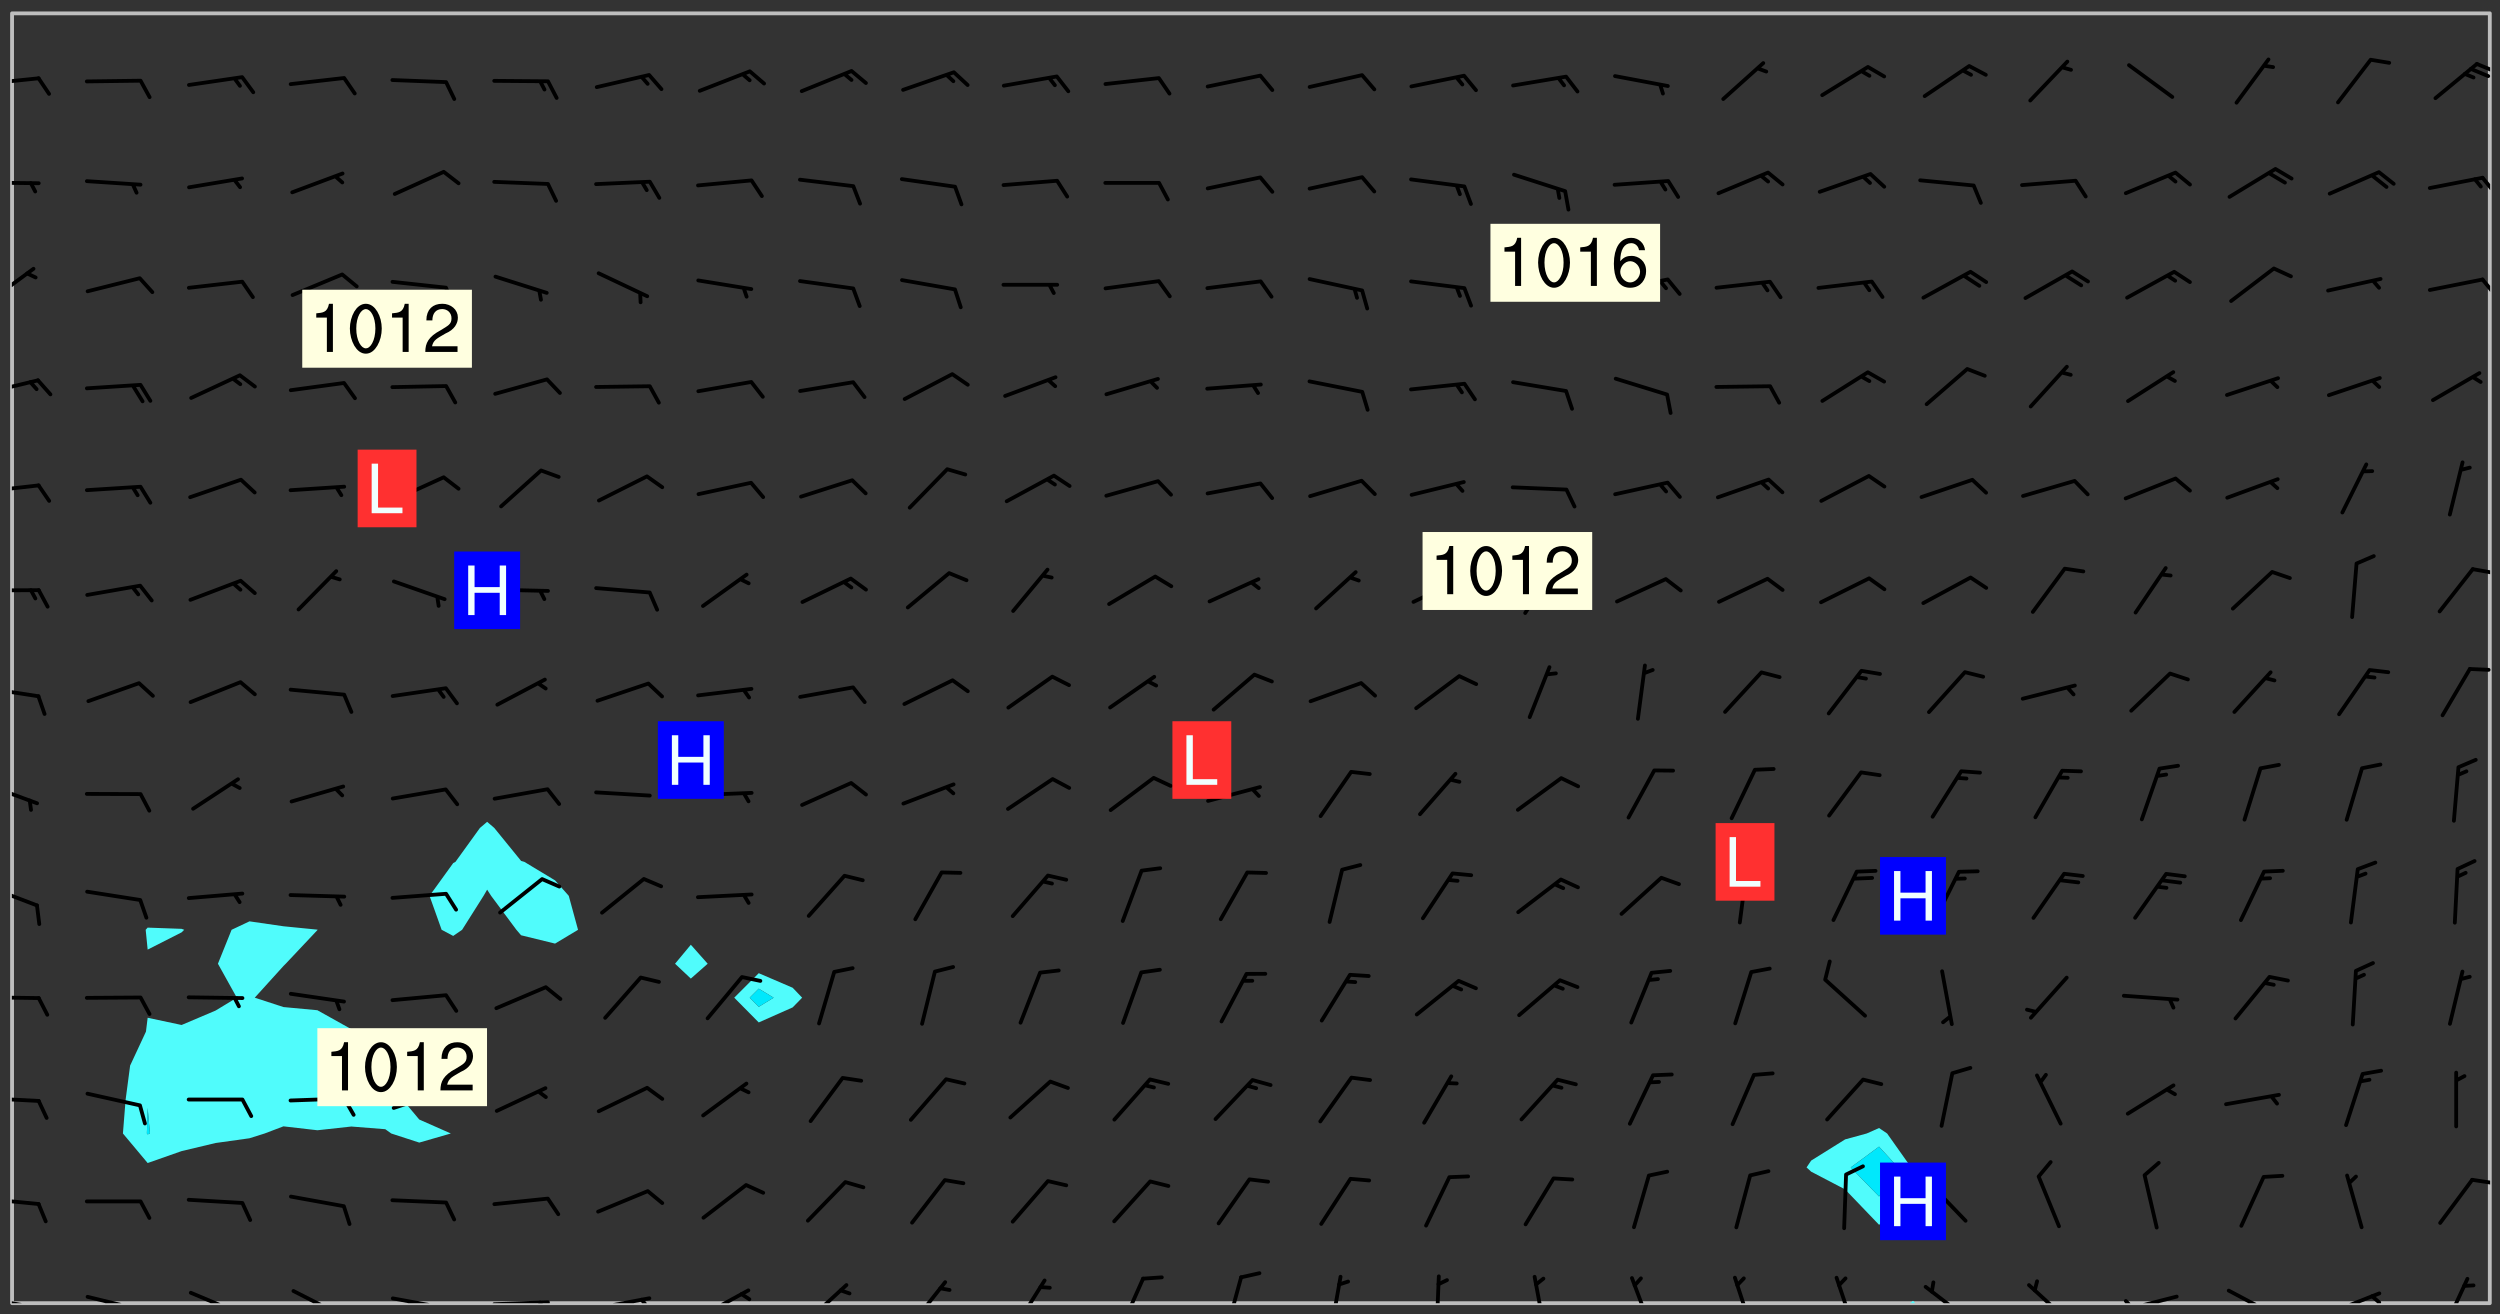 <svg xmlns="http://www.w3.org/2000/svg" role="img" xmlns:xlink="http://www.w3.org/1999/xlink" viewBox="142.45 309.95 326.84 171.84"><rect x="142.45" y="309.95" width="326.84" height="171.84" fill="#333333" stroke="none"/><defs><clipPath id="clip2"><path d="M 144 311.672 L 145 311.672 L 145 480.328 L 144 480.328 Z M 144 311.672"/></clipPath><clipPath id="clip3"><path d="M 144 311.672 L 468 311.672 L 468 480.328 L 144 480.328 Z M 144 311.672"/></clipPath><clipPath id="clip4"><path d="M 392 480 L 393 480 L 393 480.328 L 392 480.328 Z M 392 480"/></clipPath><clipPath id="clip5"><path d="M 467 311.672 L 468 311.672 L 468 480.328 L 467 480.328 Z M 467 311.672"/></clipPath><clipPath id="clip6"><path d="M 144 479 L 148 479 L 148 480.328 L 144 480.328 Z M 144 479"/></clipPath><clipPath id="clip7"><path d="M 147 480 L 149 480 L 149 480.328 L 147 480.328 Z M 147 480"/></clipPath><clipPath id="clip8"><path d="M 153 479 L 161 479 L 161 480.328 L 153 480.328 Z M 153 479"/></clipPath><clipPath id="clip9"><path d="M 160 480 L 162 480 L 162 480.328 L 160 480.328 Z M 160 480"/></clipPath><clipPath id="clip10"><path d="M 167 478 L 175 478 L 175 480.328 L 167 480.328 Z M 167 478"/></clipPath><clipPath id="clip11"><path d="M 180 478 L 188 478 L 188 480.328 L 180 480.328 Z M 180 478"/></clipPath><clipPath id="clip12"><path d="M 193 479 L 201 479 L 201 480.328 L 193 480.328 Z M 193 479"/></clipPath><clipPath id="clip13"><path d="M 199 480 L 201 480 L 201 480.328 L 199 480.328 Z M 199 480"/></clipPath><clipPath id="clip14"><path d="M 206 479 L 215 479 L 215 480.328 L 206 480.328 Z M 206 479"/></clipPath><clipPath id="clip15"><path d="M 212 479 L 214 479 L 214 480.328 L 212 480.328 Z M 212 479"/></clipPath><clipPath id="clip16"><path d="M 220 479 L 228 479 L 228 480.328 L 220 480.328 Z M 220 479"/></clipPath><clipPath id="clip17"><path d="M 226 479 L 228 479 L 228 480.328 L 226 480.328 Z M 226 479"/></clipPath><clipPath id="clip18"><path d="M 233 478 L 241 478 L 241 480.328 L 233 480.328 Z M 233 478"/></clipPath><clipPath id="clip19"><path d="M 239 478 L 241 478 L 241 480.328 L 239 480.328 Z M 239 478"/></clipPath><clipPath id="clip20"><path d="M 247 477 L 254 477 L 254 480.328 L 247 480.328 Z M 247 477"/></clipPath><clipPath id="clip21"><path d="M 261 477 L 267 477 L 267 480.328 L 261 480.328 Z M 261 477"/></clipPath><clipPath id="clip22"><path d="M 275 477 L 280 477 L 280 480.328 L 275 480.328 Z M 275 477"/></clipPath><clipPath id="clip23"><path d="M 288 476 L 293 476 L 293 480.328 L 288 480.328 Z M 288 476"/></clipPath><clipPath id="clip24"><path d="M 302 476 L 305 476 L 305 480.328 L 302 480.328 Z M 302 476"/></clipPath><clipPath id="clip25"><path d="M 316 476 L 318 476 L 318 480.328 L 316 480.328 Z M 316 476"/></clipPath><clipPath id="clip26"><path d="M 330 476 L 331 476 L 331 480.328 L 330 480.328 Z M 330 476"/></clipPath><clipPath id="clip27"><path d="M 342 476 L 345 476 L 345 480.328 L 342 480.328 Z M 342 476"/></clipPath><clipPath id="clip28"><path d="M 355 476 L 359 476 L 359 480.328 L 355 480.328 Z M 355 476"/></clipPath><clipPath id="clip29"><path d="M 369 476 L 372 476 L 372 480.328 L 369 480.328 Z M 369 476"/></clipPath><clipPath id="clip30"><path d="M 382 476 L 386 476 L 386 480.328 L 382 480.328 Z M 382 476"/></clipPath><clipPath id="clip31"><path d="M 393 477 L 401 477 L 401 480.328 L 393 480.328 Z M 393 477"/></clipPath><clipPath id="clip32"><path d="M 407 477 L 414 477 L 414 480.328 L 407 480.328 Z M 407 477"/></clipPath><clipPath id="clip33"><path d="M 419 479 L 428 479 L 428 480.328 L 419 480.328 Z M 419 479"/></clipPath><clipPath id="clip34"><path d="M 420 479 L 422 479 L 422 480.328 L 420 480.328 Z M 420 479"/></clipPath><clipPath id="clip35"><path d="M 433 478 L 441 478 L 441 480.328 L 433 480.328 Z M 433 478"/></clipPath><clipPath id="clip36"><path d="M 446 478 L 454 478 L 454 480.328 L 446 480.328 Z M 446 478"/></clipPath><clipPath id="clip37"><path d="M 452 479 L 454 479 L 454 480.328 L 452 480.328 Z M 452 479"/></clipPath><clipPath id="clip38"><path d="M 461 476 L 466 476 L 466 480.328 L 461 480.328 Z M 461 476"/></clipPath><clipPath id="clip39"><path d="M 144 466 L 148 466 L 148 468 L 144 468 Z M 144 466"/></clipPath><clipPath id="clip40"><path d="M 465 463 L 468 463 L 468 465 L 465 465 Z M 465 463"/></clipPath><clipPath id="clip41"><path d="M 144 453 L 148 453 L 148 455 L 144 455 Z M 144 453"/></clipPath><clipPath id="clip42"><path d="M 144 440 L 148 440 L 148 441 L 144 441 Z M 144 440"/></clipPath><clipPath id="clip43"><path d="M 144 425 L 148 425 L 148 429 L 144 429 Z M 144 425"/></clipPath><clipPath id="clip44"><path d="M 144 412 L 148 412 L 148 416 L 144 416 Z M 144 412"/></clipPath><clipPath id="clip45"><path d="M 144 399 L 148 399 L 148 402 L 144 402 Z M 144 399"/></clipPath><clipPath id="clip46"><path d="M 465 397 L 468 397 L 468 398 L 465 398 Z M 465 397"/></clipPath><clipPath id="clip47"><path d="M 144 386 L 148 386 L 148 388 L 144 388 Z M 144 386"/></clipPath><clipPath id="clip48"><path d="M 465 384 L 468 384 L 468 386 L 465 386 Z M 465 384"/></clipPath><clipPath id="clip49"><path d="M 144 373 L 148 373 L 148 375 L 144 375 Z M 144 373"/></clipPath><clipPath id="clip50"><path d="M 144 359 L 148 359 L 148 362 L 144 362 Z M 144 359"/></clipPath><clipPath id="clip51"><path d="M 144 344 L 148 344 L 148 350 L 144 350 Z M 144 344"/></clipPath><clipPath id="clip52"><path d="M 466 346 L 468 346 L 468 349 L 466 349 Z M 466 346"/></clipPath><clipPath id="clip53"><path d="M 144 333 L 148 333 L 148 335 L 144 335 Z M 144 333"/></clipPath><clipPath id="clip54"><path d="M 466 332 L 468 332 L 468 336 L 466 336 Z M 466 332"/></clipPath><clipPath id="clip55"><path d="M 144 319 L 148 319 L 148 322 L 144 322 Z M 144 319"/></clipPath><clipPath id="clip56"><path d="M 466 318 L 468 318 L 468 320 L 466 320 Z M 466 318"/></clipPath><g id="surface1150" clip-path="url(#clip1)"><path fill="#fff" fill-opacity="0" fill-rule="evenodd" d="M 0 0 L 1000 0 L 1000 1000 L 0 1000 Z M 0 0"/><path fill="#d3d3d3" fill-opacity="0" fill-rule="evenodd" d="M162.152 355.867L161.918 356.16 161.977 356.395 162.094 356.566 162.27 356.801 162.562 357.148 162.676 357.207 162.793 357.035 162.852 356.801 163.027 356.625 163.492 356.449 164.191 356.449 164.426 356.742 164.715 357.559 164.773 357.734 164.949 357.965 165.301 358.199 166 358.898 166.172 359.074 166.406 359.422 166.641 359.832 166.93 360.414 167.34 360.879 167.57 361.113 167.805 361.289 167.922 361.52 168.098 361.812 168.27 362.977 168.27 363.211 168.328 363.5 168.387 363.617 168.504 363.734 168.852 364.145 168.969 364.316 169.145 364.492 169.32 364.727 169.438 364.898 169.609 365.25 169.668 365.484 169.902 365.891 170.137 365.832 169.961 366.008 169.902 366.938 169.32 366.938 169.086 366.824 168.738 366.938 168.621 367.055 168.562 367.348 168.504 367.523 168.387 367.695 167.922 367.988 167.863 368.223 167.805 368.336 167.805 368.98 167.863 369.152 167.863 369.562 167.922 369.621 167.922 370.027 167.98 370.434 168.098 370.609 168.156 370.668 168.387 371.309 168.328 371.602 168.328 372.301 168.27 372.883 168.27 373.117 168.211 373.348 168.156 373.699 168.156 375.621 168.211 375.738 168.637 375.738 168.27 375.855 168.246 376.207 169.137 377.375 170.879 377.914 172.219 378.273 172.219 378.812 172.309 379.621 172.844 380.336 174.363 380.605 175.254 380.52 175.344 381.684 175.879 381.863 177.039 381.684 179.094 380.699 180.254 380.336 182.133 380.16 183.828 379.98 183.648 380.699 182.133 380.785 180.883 380.875 180.078 381.145 179.004 381.953 179.273 382.672 179.809 383.57 179.629 384.195 179.363 385.004 179.629 386.082 180.254 386.98 181.059 387.16 182.309 386.98 182.043 387.703 182.141 388.207 182.195 388.5 182.195 388.672 182.254 388.965 182.254 389.371 182.43 389.488 182.781 389.605 183.188 389.605 183.48 389.43 183.594 389.312 183.652 389.195 183.77 388.965 183.828 388.789 184.18 388.324 184.41 388.148 184.586 388.09 184.762 388.148 184.82 388.324 184.938 389.312 184.992 389.781 185.051 389.953 185.168 390.188 185.344 390.246 186.16 390.305 186.449 390.305 186.566 390.539 186.625 390.945 186.684 391.297 186.684 392.402 186.801 392.695 186.918 393.043 187.207 393.742 187.383 394.094 187.965 394.848 188.316 395.023 188.488 395.082 188.957 395.316 189.598 395.781 189.945 396.016 190.238 396.191 190.531 396.246 190.762 396.309 191.578 396.656 191.871 396.832 191.984 397.004 192.336 397.355 192.453 397.531 192.977 398.172 192.977 398.461 193.035 398.812 193.035 399.16 193.094 399.512 193.152 399.801 193.27 399.859 193.441 399.918 193.617 399.918 194.199 400.152 194.375 400.27 194.551 400.559 194.727 400.793 194.84 401.027 195.133 401.258 195.25 401.375 195.25 401.785 195.309 401.84 195.598 402.074 195.832 402.191 195.891 402.309 196.008 402.48 196.066 402.598 196.297 402.832 196.355 403.008 196.59 403.066 196.707 403.125 196.59 403.238 196.531 403.355 196.531 403.473 196.414 403.766 196.297 404.055 196.297 404.637 196.473 404.754 196.59 404.812 196.648 404.93 196.766 405.047 196.879 405.105 197.055 405.453 197.113 405.805 197.172 406.211 197.172 406.387 197.113 406.562 196.996 407.262 196.996 407.434 197.113 407.609 197.406 407.902 197.812 407.902 197.988 408.02 198.105 408.191 198.223 408.484 198.223 408.719 197.695 408.719 197.465 408.484 197.23 408.484 197.055 408.543 196.996 409.242 197.055 409.59 197.172 409.766 197.348 410.176 197.465 410.406 197.754 410.875 197.93 410.93 198.453 410.93 198.688 410.988 199.445 411.629 199.504 411.922 199.504 412.156 199.562 412.215 199.793 412.562 199.793 412.914 199.676 413.086 199.676 413.379 199.969 413.668 200.262 413.844 200.434 413.902 200.727 414.078 201.02 414.195 201.602 414.602 201.891 414.836 202.184 415.012 202.402 415.172 202.418 415.184 202.648 415.359 203.289 415.883 203.465 416.117 203.582 416.293 203.758 416.469 203.871 416.641 203.871 417.281 203.988 417.457 204.457 417.574 205.039 417.691 205.273 417.75 205.504 417.863 205.797 417.98 205.91 418.039 206.496 418.391 206.785 418.562 206.961 418.625 207.137 418.68 207.312 418.738 208.012 419.09 208.301 419.266 208.535 419.32 208.824 419.496 209.059 419.613 209.699 420.02 209.992 420.137 210.164 420.195 210.398 420.254 210.809 420.312 211.039 420.371 211.273 420.488 211.332 420.66 210.922 420.836 211.391 420.895 211.449 421.188 211.562 421.422 211.738 421.477 211.973 421.535 212.148 421.594 212.555 421.711 213.195 421.945 213.312 422.117 213.371 422.352 213.371 422.527 213.312 422.645 213.254 423.051 213.488 423.285 213.605 423.344 213.953 423.461 214.594 423.691 214.77 423.809 215.059 423.926 215.234 424.102 215.469 424.566 216.051 425.672 216.227 425.848 216.574 426.023 216.75 426.141 217.102 426.258 218.148 426.781 218.383 426.84 218.848 426.953 219.141 427.012 219.605 427.188 220.363 427.77 220.598 428.004 220.945 428.469 221.121 428.645 221.41 428.879 222.227 429.578 222.52 429.754 222.809 430.043 223.102 430.219 223.395 430.508 224.09 431.148 224.266 431.324 224.559 431.559 224.848 431.793 225.316 432.082 225.957 432.664 226.305 432.898 226.539 433.191 226.887 433.539 227.238 434.004 228.172 434.996 228.52 435.402 228.637 435.578 228.871 435.637 228.984 435.754 229.629 435.93 229.859 436.043 230.094 436.102 230.387 436.277 230.617 436.395 231.551 437.094 231.957 437.5 232.191 437.676 232.598 437.852 232.832 437.969 233.648 438.316 233.996 438.551 234.23 438.668 234.523 438.957 234.754 439.074 235.512 439.426 235.863 439.598 236.094 439.656 236.387 439.773 236.621 439.832 237.492 440.008 238.309 440.008 238.777 440.238 238.949 440.297 239.824 440.996 240.289 441.113 240.582 441.172 240.758 441.23 240.988 441.289 241.457 441.348 241.805 441.406 242.156 441.465 242.562 441.523 242.855 441.523 243.027 441.582 243.027 441.812 243.203 441.988 243.496 441.988 243.844 442.047 244.195 442.105 244.895 442.223 245.535 442.223 246 441.988 246.293 441.812 246.465 441.695 246.875 441.523 247.164 441.348 248.098 440.883 248.566 440.59 249.09 440.297 249.555 440.125 250.02 439.949 251.07 439.484 251.359 439.367 251.77 439.25 252.059 439.133 252.586 438.957 254.102 438.258 254.684 437.91 254.973 437.852 255.266 437.793 255.613 437.676 256.488 437.445 256.84 437.328 256.953 437.328 257.188 437.27 258.062 437.035 258.297 436.977 259.109 436.977 259.461 436.918 260.277 436.801 260.449 436.742 260.801 436.688 261.094 436.629 261.324 436.57 262.141 436.395 262.316 436.336 262.664 436.336 262.898 436.277 263.363 436.16 264.121 435.988 264.355 435.93 264.703 435.93 265.113 435.812 265.402 435.754 266.688 435.695 266.977 435.695 267.387 435.637 267.617 435.578 267.793 435.578 268.668 435.461 269.074 435.461 269.484 435.344 269.832 435.344 270.184 435.23 271.055 435.172 272.805 435.172 273.852 435.461 274.262 435.578 274.551 435.695 274.902 435.812 275.191 435.93 276.242 436.102 276.531 436.16 276.824 436.16 277.117 436.219 277.289 436.277 277.699 436.336 277.871 436.395 277.988 436.453 278.105 436.453 278.223 436.512 278.574 436.57 278.688 436.57 279.098 436.637 281.02 437.031 282.945 437.426 284.465 437.875 286.16 438.594 288.305 439.398 289.91 438.68 291.34 437.875 292.5 436.797 293.75 436.348 296.785 435.629 298.66 435.27 300.805 433.922 303.039 432.668 305.539 431.41 307.234 430.961 309.02 430.781 310.18 430.512 310.805 431.051 312.145 430.781 312.859 429.793 313.844 428.449 314.289 428.27 315.094 427.91 316.969 427.371 318.754 426.922 320.004 426.652 321.164 426.562 322.863 426.473 324.824 426.203 326.074 426.113 326.613 426.113 327.238 426.023 328.129 426.023 330.273 425.844 332.684 425.664 335.273 425.574 336.969 425.754 338.578 425.844 340.008 426.203 341.168 426.922 343.043 427.91 344.203 429.438 344.469 430.152 345.098 430.242 345.453 431.141 345.988 431.68 346.523 433.207 347.598 433.566 348.133 433.566 347.328 434.102 347.418 435.809 348.133 438.504 349.023 439.309 349.918 440.297 350.633 441.555 352.418 442.094 353.938 441.914 354.293 443.258 355.902 442.453 356.883 441.914 357.152 442.184 357.469 441.969 357.688 441.824 358.488 442.273 358.938 441.914 359.293 441.914 359.828 441.645 360.367 440.926 360.902 440.656 361.527 439.668 362.688 440.117 363.527 440.488 364.922 441.105 366.617 440.926 368.223 440.926 370.008 441.016 370.188 439.309 370.723 437.965 371.527 438.234 372.02 439.082 372.422 439.488 372.332 440.027 372.332 440.387 373.047 440.836 373.758 440.566 375.188 440.566 375.547 441.555 375.992 442.812 376.707 444.156 377.957 444.785 379.652 445.414 380.367 445.234 380.547 444.695 381.527 444.605 381.977 444.965 382.062 446.223 381.797 446.852 381.262 447.031 381.262 447.57 381.977 448.555 382.242 449.094 383.227 450.082 384.027 451.16 383.762 451.52 383.672 452.418 383.047 454.75 382.691 456.816 382.602 458.609 382.422 459.328 382.332 459.867 382.332 461.305 381.352 463.188 380.992 464.895 380.457 465.793 379.652 466.961 379.387 467.5 381.441 468.754 381.527 469.113 381.172 469.652 381.082 469.473 381.082 470.281 381.172 471.719 380.727 472.434 379.652 472.527 379.387 473.242 379.922 474.141 380.727 474.859 381.887 475.668 383.227 475.938 383.672 476.297 383.316 476.746 381.527 476.656 380.277 476.207 379.562 475.488 378.938 475.398 378.762 478.988 378.574 480.297 467.934 480.297 467.934 311.703 412.664 311.703 412.664 360.785 413.426 360.91 416.715 361.453 418.738 364.289 418.738 367.043 421.09 367.375 423.438 367.707 427.488 367.707 426.109 371.867 424.086 372.574 422.062 373.277 421.52 373.621 418.926 375.238 418.738 375.355 416.715 373.277 415.984 370.535 413.312 368.457 411.938 364.957 411.871 364.875 409.914 362.203 412.664 360.785 412.664 311.703 294.422 311.703 294.422 403.117 294.539 403.148 294.672 403.16 294.746 403.234 294.852 403.281 294.941 403.34 295.027 403.398 295.117 403.457 295.414 403.754 295.473 403.844 295.504 403.961 295.531 404.078 295.547 404.215 295.516 404.332 295.457 404.422 295.398 404.508 295.355 404.613 295.309 404.715 295.281 404.836 295.281 404.98 295.457 405.25 295.605 405.398 295.68 405.484 295.754 405.559 295.797 405.664 295.859 405.754 295.918 405.84 295.961 405.945 296.02 406.035 296.066 406.137 296.109 406.242 296.168 406.328 296.285 406.508 296.359 406.582 296.422 406.668 296.48 406.758 296.523 406.863 296.582 406.953 296.641 407.039 296.703 407.129 296.762 407.219 296.805 407.32 296.922 407.5 296.996 407.574 297.055 407.66 297.129 407.734 297.219 407.793 297.324 407.84 297.473 407.84 297.605 407.824 297.738 407.84 297.84 407.793 297.914 407.719 297.961 407.617 297.945 407.484 297.945 407.336 297.898 407.23 297.871 407.113 297.824 407.012 297.797 406.891 297.754 406.789 297.691 406.699 297.648 406.598 297.605 406.492 297.574 406.375 297.559 406.242 297.547 406.105 297.633 406.047 297.691 405.961 297.812 405.93 297.855 406.035 297.871 406.168 297.871 406.285 297.93 406.387 297.988 406.477 298.078 406.535 298.227 406.684 298.285 406.773 298.328 406.879 298.316 406.98 298.402 407.039 298.508 407.086 298.594 407.145 298.684 407.203 298.758 407.277 298.641 407.305 298.535 407.352 298.449 407.41 298.375 407.484 298.316 407.574 298.254 407.66 298.227 407.781 298.18 407.883 298.137 407.988 298.105 408.105 298.094 408.238 298.078 408.371 298.078 408.52 298.105 408.637 298.152 408.742 298.195 408.844 298.254 408.934 298.328 409.008 298.418 409.066 298.492 409.141 298.582 409.199 298.641 409.289 298.684 409.395 298.73 409.496 298.848 409.527 298.98 409.543 299.129 409.543 299.246 409.512 299.352 409.555 299.395 409.66 299.441 409.762 299.469 409.883 299.5 410 299.527 410.117 299.559 410.238 299.586 410.355 299.691 410.398 299.793 410.445 299.926 410.43 300.074 410.578 300.137 410.664 300.211 410.738 300.281 410.812 300.371 410.875 300.477 410.918 300.578 410.961 300.695 410.992 300.832 411.008 300.949 410.977 301.023 410.902 301.051 410.785 301.039 410.652 301.008 410.531 300.98 410.414 301.023 410.309 301.141 410.309 301.23 410.371 301.348 410.398 301.496 410.398 301.629 410.414 301.777 410.414 301.91 410.43 302.043 410.414 302.191 410.414 302.324 410.398 302.457 410.387 302.594 410.398 302.711 410.371 302.844 410.355 303.035 410.297 302.977 410.473 302.961 410.605 302.934 410.727 302.918 410.859 302.859 410.945 302.727 410.961 302.621 411.008 302.516 411.051 302.398 411.082 302.281 411.109 302.016 411.141 301.867 411.141 301.734 411.156 301.66 411.23 301.719 411.316 301.867 411.465 301.984 411.645 302.059 411.715 302.148 411.777 302.238 411.836 302.324 411.895 302.414 411.953 302.516 411.996 302.621 412.059 302.727 412.102 302.812 412.16 302.918 412.207 303.02 412.25 303.199 412.367 303.258 412.457 303.215 412.559 303.168 412.664 303.184 412.797 303.406 413.02 303.465 413.109 303.508 413.211 303.539 413.332 303.582 413.434 303.598 413.566 303.629 413.684 303.641 413.82 303.672 413.938 303.82 414.086 303.922 414.129 304.027 414.172 304.145 414.203 304.277 414.219 304.414 414.234 304.531 414.234 304.648 414.203 304.738 414.145 304.781 414.039 304.828 413.938 304.871 413.832 304.902 413.715 304.914 413.582 304.914 413.434 304.902 413.301 304.887 413.168 304.855 413.051 304.812 412.945 304.766 412.84 304.723 412.738 304.68 412.633 304.664 412.5 304.68 412.367 304.707 412.25 304.738 412.133 304.766 412.012 304.812 411.91 304.902 411.852 304.988 411.789 305.062 411.715 305.152 411.656 305.375 411.434 305.434 411.348 305.508 411.273 305.625 411.094 305.684 411.008 305.684 410.859 305.609 410.785 305.508 410.738 305.402 410.695 305.301 410.652 305.242 410.562 305.195 410.457 305.168 410.34 305.258 410.281 305.375 410.25 305.477 410.207 305.656 410.09 305.805 409.941 305.816 409.809 305.805 409.703 305.715 409.645 305.582 409.66 305.434 409.66 305.301 409.676 305.168 409.66 305.047 409.629 304.961 409.57 304.887 409.496 304.828 409.406 304.766 409.32 304.648 409.141 304.59 409.055 304.621 408.934 304.707 408.875 304.828 408.844 304.887 408.758 304.887 408.637 304.855 408.52 304.797 408.43 304.738 408.344 304.691 408.238 304.664 408.121 304.648 407.988 304.707 407.898 304.781 407.824 304.871 407.766 304.988 407.586 305.062 407.512 305.121 407.426 305.27 407.277 305.391 407.246 305.523 407.23 305.656 407.246 305.73 407.32 305.773 407.426 305.789 407.559 305.758 407.676 305.641 407.707 305.508 407.719 305.359 407.867 305.316 407.973 305.27 408.074 305.242 408.195 305.211 408.312 305.211 408.461 305.242 408.578 305.285 408.684 305.344 408.773 305.418 408.844 305.492 408.918 305.609 408.949 305.73 408.977 305.848 408.949 305.98 408.934 306.098 408.934 306.188 408.992 306.262 409.066 306.309 409.172 306.367 409.258 306.469 409.305 306.602 409.32 306.707 409.363 306.793 409.422 306.781 409.527 306.707 409.602 306.527 409.719 306.469 409.809 306.379 409.867 306.309 409.941 306.234 410.016 306.172 410.105 306.145 410.223 306.129 410.355 306.145 410.488 306.129 410.621 306.129 410.77 306.145 410.902 306.172 411.02 306.203 411.141 306.277 411.215 306.367 411.273 306.453 411.332 306.543 411.391 306.66 411.422 306.66 411.508 306.559 411.555 306.469 411.613 306.203 411.645 306.086 411.672 305.938 411.672 305.832 411.715 305.73 411.762 305.672 411.852 305.609 412.086 305.598 412.219 305.566 412.34 305.551 412.473 305.551 412.766 305.539 412.898 305.551 413.035 305.566 413.168 305.699 413.184 305.832 413.195 305.953 413.227 306.039 413.285 306.113 413.359 306.16 413.465 306.203 413.566 306.219 413.699 306.219 414.145 306.203 414.277 306.203 414.723 306.234 414.988 306.262 415.105 306.277 415.238 306.309 415.355 306.395 415.566 306.426 415.832 306.426 415.98 306.395 416.098 306.367 416.215 306.336 416.336 306.309 416.453 306.277 416.57 306.246 416.691 306.234 416.824 306.219 416.957 306.309 417.016 306.426 416.984 306.527 417 306.574 417.105 306.543 417.371 306.543 417.812 306.5 417.918 306.453 418.023 306.41 418.125 306.367 418.23 306.309 418.316 306.277 418.438 306.234 418.555 306.203 418.672 306.188 418.805 306.203 418.938 306.262 419.027 306.367 419.074 306.453 419.133 306.512 419.219 306.5 419.355 306.469 419.473 306.426 419.574 306.426 420.02 306.41 420.152 306.41 420.301 306.379 420.418 306.336 420.523 306.309 420.641 306.262 420.746 306.219 420.848 306.188 420.969 306.16 421.086 306.129 421.219 306.098 421.336 306.07 421.453 306.027 421.559 305.996 421.676 305.965 421.797 305.953 421.93 305.938 422.062 305.938 422.359 305.965 422.477 305.965 422.625 306.012 423.023 306.039 423.141 306.098 423.23 306.219 423.262 306.367 423.262 306.5 423.246 306.559 423.336 306.559 423.453 306.5 423.543 306.41 423.602 306.309 423.645 306.203 423.691 306.113 423.75 306.027 423.809 305.891 423.824 305.773 423.793 305.641 423.777 305.539 423.824 305.477 423.91 305.465 424.047 305.449 424.18 305.418 424.297 305.391 424.414 305.375 424.547 305.344 424.668 305.344 424.965 305.359 425.098 305.391 425.215 305.391 425.363 305.402 425.496 305.402 425.645 305.375 425.762 305.328 425.863 305.301 425.984 305.27 426.102 305.211 426.191 305.137 426.266 305.035 426.309 304.93 426.355 304.812 426.383 304.691 426.414 304.59 426.367 304.648 426.281 304.754 426.234 304.781 426.117 304.812 426 304.84 425.879 304.871 425.762 304.871 425.613 304.887 425.48 304.855 425.363 304.812 425.258 304.707 425.273 304.633 425.348 304.531 425.391 304.441 425.453 304.367 425.527 304.324 425.629 304.309 425.762 304.277 425.879 304.25 426 304.219 426.117 304.191 426.234 304.16 426.355 304.133 426.473 304.102 426.59 304.059 426.695 303.969 426.754 303.879 426.754 303.762 426.723 303.73 426.637 303.746 426.5 303.715 426.383 303.715 426.234 303.703 426.102 303.703 425.953 303.641 425.719 303.613 425.598 303.57 425.496 303.523 425.391 303.465 425.305 303.406 425.215 303.363 425.109 303.301 425.023 303.152 424.875 303.082 424.801 302.977 424.754 302.871 424.711 302.77 424.668 302.473 424.371 302.383 424.297 302.297 424.238 302.191 424.195 302.102 424.133 302.016 424.074 301.91 424.031 301.82 423.973 301.734 423.91 301.66 423.84 301.555 423.793 301.469 423.734 301.363 423.691 301.273 423.629 301.172 423.586 301.066 423.543 300.98 423.484 300.875 423.438 300.77 423.395 300.668 423.348 300.578 423.289 300.477 423.246 300.371 423.203 300.281 423.141 300.164 423.113 300.031 423.098 299.898 423.113 299.75 423.113 299.617 423.129 299.5 423.098 299.41 423.039 299.336 422.965 299.246 422.906 299.145 422.859 298.996 422.859 298.875 422.832 298.773 422.789 298.699 422.715 298.582 422.535 298.492 422.477 298.391 422.434 298.301 422.371 298.195 422.328 298.105 422.27 298.02 422.211 297.914 422.164 297.855 422.078 297.797 421.988 297.754 421.883 297.707 421.781 297.633 421.707 297.547 421.648 297.473 421.574 297.383 421.516 297.16 421.293 297.117 421.188 297.086 420.922 297.191 420.879 297.336 420.879 297.441 420.922 297.516 420.996 297.605 421.055 297.691 421.113 297.797 421.16 297.887 421.219 298.035 421.367 298.105 421.441 298.254 421.59 298.316 421.676 298.391 421.75 298.477 421.809 298.551 421.883 298.641 421.945 298.73 422.004 298.816 422.062 299.086 422.238 299.188 422.285 299.293 422.328 299.395 422.371 299.441 422.297 299.5 422.211 299.574 422.137 299.645 422.062 299.75 422.105 299.824 422.18 299.883 422.27 299.926 422.371 299.973 422.477 300.016 422.582 300.137 422.609 300.254 422.582 300.328 422.492 300.371 422.387 300.43 422.297 300.504 422.223 300.609 422.18 300.727 422.152 300.859 422.164 300.949 422.223 301.098 422.371 301.156 422.461 301.199 422.566 301.246 422.668 301.289 422.773 301.332 422.875 301.438 422.922 301.543 422.965 301.676 422.98 301.762 422.922 301.82 422.832 301.895 422.758 302 422.715 302.117 422.742 302.223 422.789 302.324 422.832 302.43 422.875 302.531 422.922 302.711 423.039 302.711 423.156 302.695 423.289 302.711 423.422 302.727 423.559 302.785 423.645 302.887 423.691 303.008 423.719 303.125 423.75 303.273 423.75 303.391 423.719 303.449 423.629 303.629 423.512 303.688 423.422 303.762 423.348 303.82 423.262 303.938 423.082 304.117 422.965 304.234 422.996 304.324 423.055 304.367 423.129 304.352 423.262 304.352 423.379 304.441 423.438 304.59 423.438 304.723 423.422 304.855 423.41 305.121 423.379 305.227 423.336 305.344 423.305 305.465 423.277 305.539 423.203 305.609 423.129 305.672 423.039 305.656 422.934 305.609 422.832 305.508 422.789 305.402 422.773 305.285 422.801 305.02 422.832 304.871 422.832 304.797 422.758 304.707 422.699 304.59 422.668 304.473 422.641 304.34 422.625 304.191 422.625 304.059 422.641 303.762 422.641 303.656 422.594 303.508 422.445 303.465 422.344 303.406 422.254 303.629 422.031 303.715 421.973 303.82 421.93 303.938 421.898 304.07 421.883 304.203 421.898 304.34 421.914 304.441 421.957 304.574 421.945 304.664 421.883 304.766 421.84 304.828 421.75 304.781 421.648 304.691 421.59 304.574 421.559 304.473 421.516 304.414 421.426 304.352 421.336 304.352 421.219 304.367 421.086 304.473 421.039 304.547 420.969 304.547 420.848 304.457 420.789 304.426 420.672 304.516 420.613 304.59 420.539 304.633 420.434 304.691 420.344 304.738 420.242 304.754 420.109 304.754 419.961 304.707 419.855 304.664 419.754 304.574 419.695 304.441 419.68 304.34 419.637 304.203 419.621 304.086 419.59 303.641 419.59 303.508 419.574 303.375 419.562 303.242 419.547 303.125 419.516 302.977 419.516 302.844 419.5 302.711 419.488 302.445 419.457 302.324 419.414 302.238 419.355 302.164 419.281 302.164 419.133 302.176 419 302.281 418.953 302.383 418.91 302.516 418.895 302.668 418.895 302.801 418.879 303.094 418.879 303.215 418.91 303.316 418.953 303.406 419.012 303.641 419.074 303.762 419.027 303.852 418.969 303.953 418.926 304.086 418.91 304.191 418.953 304.293 419 304.426 419.012 304.547 418.984 304.691 418.984 304.812 418.953 304.93 418.926 305.035 418.879 305.109 418.805 305.195 418.746 305.344 418.598 305.402 418.512 305.449 418.406 305.477 418.289 305.492 418.184 305.391 418.141 305.301 418.082 305.184 418.051 305.078 418.008 304.988 417.945 304.914 417.859 304.84 417.785 304.738 417.742 304.633 417.695 304.531 417.652 304.473 417.562 304.426 417.461 304.34 417.25 304.277 417.164 304.219 417.074 304.145 417 304.059 416.941 303.789 416.941 303.672 416.973 303.582 417.031 303.48 417.074 303.348 417.09 303.242 417.074 303.215 416.957 303.152 416.867 303.035 416.836 302.934 416.793 302.785 416.645 302.754 416.527 302.738 416.422 302.812 416.348 302.992 416.23 303.109 416.203 303.227 416.172 303.363 416.188 303.465 416.23 303.57 416.273 303.672 416.32 303.777 416.363 303.895 416.395 304.027 416.41 304.145 416.438 304.277 416.453 304.383 416.438 304.473 416.379 304.398 416.305 304.293 416.262 304.219 416.188 304.145 416.098 303.996 415.949 303.91 415.891 303.82 415.832 303.746 415.758 303.656 415.699 303.555 415.652 303.434 415.625 303.332 415.578 303.227 415.535 303.109 415.504 303.008 415.461 302.887 415.43 302.738 415.43 302.621 415.461 302.516 415.504 302.43 415.566 302.25 415.684 302.164 415.742 302.074 415.801 301.969 415.848 301.883 415.906 301.777 415.949 301.676 415.992 301.57 416.039 301.496 416.113 301.438 416.203 301.379 416.289 301.332 416.395 301.273 416.48 301.199 416.555 301.066 416.543 300.949 416.512 300.832 416.512 300.758 416.586 300.668 416.645 300.594 416.719 300.504 416.777 300.418 416.836 300.312 416.883 300.211 416.926 300.074 416.941 299.973 416.898 299.824 416.75 299.719 416.703 299.633 416.703 299.527 416.75 299.426 416.793 299.305 416.824 299.188 416.793 299.113 416.719 299.113 416.602 299.145 416.48 299.219 416.41 299.277 416.32 299.352 416.246 299.469 416.215 299.574 416.172 299.867 416.172 300 416.156 300.137 416.141 300.238 416.098 300.328 416.039 300.43 415.992 300.52 415.934 300.652 415.922 300.742 415.98 300.875 415.992 300.965 415.934 301.051 415.875 301.156 415.832 301.246 415.773 301.332 415.711 301.422 415.652 301.57 415.504 301.629 415.418 301.688 415.328 301.793 415.285 301.926 415.27 302.043 415.297 302.164 415.328 302.223 415.27 302.281 415.18 302.312 414.914 302.34 414.797 302.445 414.809 302.578 414.824 302.68 414.781 302.77 414.723 302.828 414.633 302.902 414.559 302.961 414.469 303.008 414.367 303.02 414.234 303.008 414.102 302.961 413.996 302.812 413.848 302.754 413.758 302.695 413.672 302.652 413.566 302.652 413.121 302.668 412.988 302.668 412.84 302.68 412.707 302.621 412.648 302.531 412.707 302.43 412.664 302.25 412.547 302.164 412.488 302.102 412.398 302.043 412.309 301.969 412.234 301.883 412.176 301.762 412.207 301.66 412.219 301.555 412.266 301.469 412.324 301.363 412.367 301.215 412.516 301.125 412.574 301.039 412.633 300.949 412.695 300.844 412.738 300.711 412.754 300.711 412.633 300.816 412.59 300.934 412.559 301.008 412.488 301.051 412.383 301.051 412.234 301.023 412.117 300.875 411.969 300.742 411.953 300.594 411.953 300.477 411.984 300.371 412.027 300.27 412.07 300.18 412.133 300.062 412.16 299.988 412.086 300 411.953 299.957 411.852 299.914 411.746 299.824 411.688 299.707 411.715 299.586 411.746 299.469 411.777 299.367 411.82 299.246 411.852 299.145 411.895 299.039 411.938 298.949 411.996 298.848 412.012 298.848 411.895 298.863 411.762 298.805 411.672 298.73 411.715 298.582 411.863 298.523 411.953 298.449 412.027 298.402 412.133 298.359 412.234 298.285 412.309 298.227 412.398 298.152 412.473 298.094 412.559 298.02 412.633 297.93 412.695 297.855 412.766 297.781 412.84 297.68 412.855 297.547 412.871 297.441 412.828 297.441 412.707 297.59 412.559 297.633 412.457 297.691 412.367 297.738 412.266 297.781 412.16 297.84 412.07 297.871 411.953 297.914 411.852 297.945 411.73 297.973 411.613 298.02 411.508 298.062 411.406 298.105 411.301 298.18 411.23 298.27 411.168 298.359 411.109 298.461 411.066 298.758 411.066 299.023 411.035 299.129 410.992 299.055 410.918 298.938 410.887 298.832 410.844 298.742 410.785 298.641 410.738 298.551 410.68 298.449 410.637 298.344 410.594 298.254 410.531 298.168 410.473 298.062 410.43 297.961 410.387 297.84 410.355 297.723 410.324 297.621 410.281 297.5 410.25 297.398 410.207 297.309 410.148 297.266 410.043 297.25 409.91 297.352 409.867 297.484 409.852 297.621 409.867 297.754 409.852 297.855 409.809 297.914 409.719 297.93 409.613 297.84 409.555 297.766 409.48 297.664 409.438 297.574 409.379 297.426 409.23 297.383 409.125 297.367 408.992 297.367 408.699 297.309 408.609 297.219 408.551 297.145 408.477 297.102 408.371 297.07 408.254 297.012 408.164 296.938 408.09 296.82 408.062 296.746 407.988 296.656 407.93 296.566 407.867 296.48 407.809 296.406 407.734 296.348 407.648 296.301 407.543 296.215 407.484 296.066 407.336 295.871 407.277 295.738 407.293 295.637 407.336 295.562 407.41 295.516 407.512 295.473 407.617 295.414 407.707 295.355 407.793 295.059 408.09 294.969 408.148 294.883 408.148 294.82 408.062 294.777 407.957 294.809 407.84 294.867 407.75 294.895 407.633 294.883 407.5 294.793 407.438 294.688 407.484 294.57 407.512 294.453 407.543 294.184 407.719 294.082 407.766 293.965 407.793 293.859 407.84 293.77 407.898 293.668 407.941 293.609 407.855 293.562 407.75 293.578 407.617 293.625 407.512 293.695 407.438 293.77 407.367 293.828 407.277 293.828 407.129 293.785 407.023 293.547 407.023 293.445 407.07 293.414 407.188 293.387 407.305 293.355 407.426 293.281 407.469 293.148 407.484 293.074 407.438 293.031 407.336 292.988 407.23 292.941 407.129 292.898 407.023 292.777 407.055 292.676 407.098 292.543 407.113 292.426 407.145 292.32 407.188 292.23 407.246 292.129 407.293 292.008 407.32 291.875 407.336 291.773 407.293 291.715 407.203 291.668 407.098 291.625 406.996 291.582 406.891 291.582 406.773 291.641 406.684 291.727 406.625 291.906 406.508 292.008 406.461 292.113 406.418 292.219 406.359 292.32 406.316 292.41 406.254 292.512 406.211 292.617 406.152 292.719 406.105 292.809 406.047 292.914 406.004 293.016 405.961 293.105 405.898 293.207 405.855 293.344 405.84 293.461 405.871 293.562 405.914 293.684 405.945 293.785 405.988 293.891 406.035 293.992 406.078 294.098 406.121 294.199 406.168 294.305 406.211 294.406 406.254 294.512 406.301 294.598 406.359 294.703 406.402 294.82 406.434 294.926 406.477 295.027 406.523 295.117 406.582 295.223 406.625 295.324 406.668 295.43 406.715 295.547 406.742 295.648 406.789 295.77 406.816 295.918 406.816 296.004 406.758 296.02 406.656 296.078 406.566 296.051 406.449 295.977 406.375 295.859 406.195 295.785 406.121 295.695 406.047 295.516 405.93 295.43 405.871 295.324 405.828 295.223 405.781 294.953 405.605 294.895 405.516 294.82 405.441 294.762 405.352 294.719 405.25 294.688 405.133 294.672 404.996 294.672 404.434 294.66 404.301 294.645 404.168 294.613 404.051 294.598 403.918 294.586 403.785 294.555 403.664 294.332 403.441 294.273 403.355 294.258 403.25 294.289 403.133 294.422 403.117 294.422 311.703 172.992 311.703 172.992 313.156 172.934 313.391 172.582 314.441 172.41 314.965 172.293 315.312 172.117 315.723 172 315.895 171.766 316.188 171.535 316.246 171.184 316.246 171.066 316.305 170.836 316.711 170.836 317.004 170.953 317.18 171.184 317.41 171.301 317.645 171.941 318.402 172.234 318.867 172.41 319.102 172.641 319.453 172.875 319.801 173.516 320.617 173.691 321.082 173.863 321.492 173.98 322.188 174.156 322.656 174.273 324.055 174.332 324.52 174.332 325.395 174.449 326.441 174.449 331.223 174.391 331.688 174.039 332.969 173.863 333.492 173.75 333.902 173.398 334.832 172.934 336 172.699 336.582 172.582 336.758 172.41 337.105 172.234 337.512 171.883 338.328 171.824 338.621 171.711 338.914 171.594 339.203 171.535 339.379 171.418 340.254 171.359 340.66 171.301 340.777 171.242 340.953 171.184 341.125 170.953 341.652 170.836 341.824 170.836 342.059 170.719 342.293 170.66 342.465 170.484 343.051 170.484 343.34 170.426 343.516 170.426 343.809 170.367 343.922 170.309 344.449 170.309 344.621 170.254 344.855 170.254 347.477 170.078 348.293 169.961 348.469 169.785 348.703 169.668 348.875 169.555 349.109 168.969 350.043 168.738 350.332 168.445 350.797 168.27 351.031 167.98 351.383 167.629 352.082 167.516 352.312 167.34 352.723 167.164 352.953 166.758 353.48 165.941 354.18 165.648 354.352 165.359 354.586 165.184 354.703 165.008 354.879 164.484 355.285 163.957 355.461 163.785 355.637 163.551 355.691 162.91 355.867 162.152 355.867M174.363 386.891L173.289 387.34 173.648 388.234 174.898 387.52 175.344 386.98 174.363 386.891"/><path fill="#d3d3d3" fill-opacity="0" fill-rule="evenodd" d="M201.508 416.598L200.613 416.598 201.062 417.227 202.043 417.586 202.848 417.496 203.293 416.508 203.117 416.598 202.402 416.242 201.508 416.598M356.129 475.668L356.07 475.145 356.07 474.852 356.184 474.559 356.242 474.328 356.711 473.859 356.824 473.859 356.941 473.746 357.059 473.688 357.234 473.688 357.469 473.629 357.816 473.629 358.051 473.688 358.168 473.746 358.398 473.918 358.457 474.094 358.574 474.676 358.574 474.969 358.457 475.145 358.285 475.434 358.109 475.609 357.582 476.133 357.352 476.367 357.234 476.426 357.059 476.426 356.941 476.367 356.535 476.074 356.359 475.957 356.242 475.898 356.184 475.785 356.129 475.668M362.77 464.711L362.711 464.539 362.711 463.43 362.77 463.258 362.945 463.199 363.117 463.141 363.293 463.141 363.527 463.082 363.645 463.141 363.703 463.84 363.645 464.012 363.527 464.188 363.41 464.246 363.176 464.77 363.062 464.828 362.828 464.828 362.77 464.711M372.383 450.32L372.266 450.145 372.266 449.445 372.559 448.57 372.676 448.398 372.852 448.047 372.965 447.816 373.082 447.523 373.434 446.766 373.551 446.535 373.723 446.301 373.898 446.301 374.016 446.242 374.656 446.242 374.773 446.301 375.008 446.535 375.18 446.648 375.531 446.941 375.648 447.059 375.762 447.234 375.762 447.348 375.879 447.406 375.996 447.523 375.996 448.223 375.938 448.398 375.938 448.629 375.879 448.805 375.531 449.855 375.414 450.086 375.297 450.32 375.18 450.379 374.949 450.613 374.309 450.902 373.434 450.902 373.023 450.785 372.383 450.32"/><path fill="none" stroke="#bebebe" stroke-linecap="round" stroke-linejoin="round" stroke-miterlimit="10" stroke-width=".5" d="M 431.957 354.305 L 108.027 354.305 L 108.027 185.68 L 431.957 185.68 L 431.957 354.305" transform="matrix(1 0 0 -1 36 666)"/><g clip-path="url(#clip2)"><path fill="#fff" fill-opacity="0" fill-rule="evenodd" d="M 144 475.891 L 144 480.328 L 144.004 480.328 L 144 480.328 L 144 311.672 L 144.004 311.672 L 144 311.672 L 144 475.891"/></g><g clip-path="url(#clip3)"><path fill="#fff" fill-opacity="0" fill-rule="evenodd" d="M 144.004 480.328 L 144.004 311.672 L 161.754 311.672 L 161.754 431.223 L 161.496 431.508 L 161.754 434.098 L 166.191 431.844 L 166.535 431.508 L 166.191 431.383 L 161.754 431.223 L 161.754 311.672 L 175.066 311.672 L 175.066 430.402 L 172.727 431.508 L 170.941 435.945 L 173.41 440.383 L 170.629 442.07 L 166.191 443.953 L 161.754 443.008 L 161.531 444.82 L 159.461 449.262 L 158.875 453.699 L 158.52 458.137 L 161.754 462 L 166.191 460.441 L 170.629 459.383 L 175.066 458.762 L 177.051 458.137 L 179.508 457.203 L 183.945 457.715 L 188.383 457.227 L 192.82 457.578 L 193.598 458.137 L 197.262 459.328 L 201.391 458.137 L 197.262 456.312 L 195.07 453.699 L 197.262 451.371 L 200.918 449.262 L 197.262 447.402 L 192.82 445.984 L 189.074 444.82 L 188.383 444.504 L 183.945 442.023 L 179.508 441.609 L 175.754 440.383 L 179.508 436.242 L 179.805 435.945 L 183.945 431.547 L 183.969 431.508 L 183.945 431.488 L 179.508 431.047 L 175.066 430.402 L 175.066 311.672 L 206.137 311.672 L 206.137 417.391 L 205.195 418.191 L 201.992 422.629 L 201.699 422.789 L 198.605 427.07 L 200.188 431.508 L 201.699 432.309 L 202.863 431.508 L 205.668 427.07 L 206.137 426.262 L 206.66 427.07 L 209.961 431.508 L 210.574 432.223 L 215.016 433.312 L 218.02 431.508 L 216.809 427.07 L 215.016 425.047 L 211.008 422.629 L 210.574 422.5 L 207.07 418.191 L 206.137 417.391 L 206.137 311.672 L 232.766 311.672 L 232.766 433.461 L 230.703 435.945 L 232.766 437.887 L 234.969 435.945 L 232.766 433.461 L 232.766 311.672 L 241.645 311.672 L 241.645 437.18 L 238.441 440.383 L 241.645 443.621 L 246.082 441.652 L 247.32 440.383 L 246.082 439.086 L 241.645 437.18 L 241.645 311.672 L 388.109 311.672 L 388.109 457.422 L 386.496 458.137 L 383.672 458.91 L 379.234 461.68 L 378.633 462.574 L 379.234 463.129 L 383.672 465.449 L 385.176 467.016 L 388.109 470.074 L 392.332 467.016 L 392.305 462.574 L 389.164 458.137 L 388.109 457.422 L 388.109 311.672 L 467.996 311.672 L 467.996 480.328 L 392.84 480.328 L 392.547 480.008 L 392.188 480.328 L 144.004 480.328"/></g><path fill="#50fcfc" fill-rule="evenodd" d="M161.754 462L158.52 458.137 158.875 453.699 159.461 449.262 161.531 444.82 161.754 443.008 161.754 454.793 161.652 458.137 161.754 458.258 162.051 458.137 161.754 454.793 161.754 443.008 166.191 443.953 170.629 442.07 173.41 440.383 170.941 435.945 172.727 431.508 175.066 430.402 179.508 431.047 183.945 431.488 183.969 431.508 183.945 431.547 179.805 435.945 179.508 436.242 175.754 440.383 179.508 441.609 183.945 442.023 188.383 444.504 189.074 444.82 192.82 445.984 197.262 447.402 200.918 449.262 197.262 451.371 195.07 453.699 197.262 456.312 201.391 458.137 197.262 459.328 193.598 458.137 192.82 457.578 188.383 457.227 183.945 457.715 179.508 457.203 177.051 458.137 175.066 458.762 170.629 459.383 166.191 460.441 161.754 462M161.754 434.098L161.496 431.508 161.754 431.223 166.191 431.383 166.535 431.508 166.191 431.844 161.754 434.098"/><path fill="#00e8fc" fill-rule="evenodd" d="M 161.754 458.258 L 161.652 458.137 L 161.754 454.793 L 162.051 458.137 L 161.754 458.258"/><path fill="#50fcfc" fill-rule="evenodd" d="M200.188 431.508L198.605 427.07 201.699 422.789 201.992 422.629 205.195 418.191 206.137 417.391 207.07 418.191 210.574 422.5 211.008 422.629 215.016 425.047 216.809 427.07 218.02 431.508 215.016 433.312 210.574 432.223 209.961 431.508 206.66 427.07 206.137 426.262 205.668 427.07 202.863 431.508 201.699 432.309 200.188 431.508M232.766 437.887L230.703 435.945 232.766 433.461 234.969 435.945 232.766 437.887M241.645 443.621L238.441 440.383 241.645 437.18 241.645 439.203 240.465 440.383 241.645 441.578 243.594 440.383 241.645 439.203 241.645 437.18 246.082 439.086 247.32 440.383 246.082 441.652 241.645 443.621"/><path fill="#00e8fc" fill-rule="evenodd" d="M 241.645 441.578 L 240.465 440.383 L 241.645 439.203 L 243.594 440.383 L 241.645 441.578"/><path fill="#50fcfc" fill-rule="evenodd" d="M 379.234 463.129 L 378.633 462.574 L 379.234 461.68 L 383.672 458.91 L 386.496 458.137 L 388.109 457.422 L 388.109 459.855 L 384.406 462.574 L 388.109 466.375 L 390.59 462.574 L 388.109 459.855 L 388.109 457.422 L 389.164 458.137 L 392.305 462.574 L 392.332 467.016 L 388.109 470.074 L 385.176 467.016 L 383.672 465.449 L 379.234 463.129"/><path fill="#00e8fc" fill-rule="evenodd" d="M 388.109 466.375 L 384.406 462.574 L 388.109 459.855 L 390.59 462.574 L 388.109 466.375"/><g clip-path="url(#clip4)"><path fill="#50fcfc" fill-rule="evenodd" d="M 392.188 480.328 L 392.547 480.008 L 392.84 480.328 L 392.188 480.328"/></g><g clip-path="url(#clip5)"><path fill="#fff" fill-opacity="0" fill-rule="evenodd" d="M 467.996 480.328 L 468 480.328 L 468 311.672 L 467.996 311.672 L 468 311.672 L 468 480.328 L 467.996 480.328"/></g><g clip-path="url(#clip6)"><path fill="none" stroke="#000" stroke-linecap="round" stroke-linejoin="round" stroke-miterlimit="10" stroke-width=".5" d="M 111.453 185.023 L 104.547 186.32" transform="matrix(1 0 0 -1 36 666)"/></g><g clip-path="url(#clip7)"><path fill="none" stroke="#000" stroke-linecap="round" stroke-linejoin="round" stroke-miterlimit="10" stroke-width=".5" d="M 111.453 185.023 L 112.184 182.68" transform="matrix(1 0 0 -1 36 666)"/></g><g clip-path="url(#clip8)"><path fill="none" stroke="#000" stroke-linecap="round" stroke-linejoin="round" stroke-miterlimit="10" stroke-width=".5" d="M 124.727 184.836 L 117.902 186.508" transform="matrix(1 0 0 -1 36 666)"/></g><g clip-path="url(#clip9)"><path fill="none" stroke="#000" stroke-linecap="round" stroke-linejoin="round" stroke-miterlimit="10" stroke-width=".5" d="M 124.727 184.836 L 125.332 182.457" transform="matrix(1 0 0 -1 36 666)"/></g><g clip-path="url(#clip10)"><path fill="none" stroke="#000" stroke-linecap="round" stroke-linejoin="round" stroke-miterlimit="10" stroke-width=".5" d="M 137.867 184.305 L 131.395 187.039" transform="matrix(1 0 0 -1 36 666)"/></g><g clip-path="url(#clip11)"><path fill="none" stroke="#000" stroke-linecap="round" stroke-linejoin="round" stroke-miterlimit="10" stroke-width=".5" d="M 151.074 184.07 L 144.816 187.27" transform="matrix(1 0 0 -1 36 666)"/></g><g clip-path="url(#clip12)"><path fill="none" stroke="#000" stroke-linecap="round" stroke-linejoin="round" stroke-miterlimit="10" stroke-width=".5" d="M 164.715 185.035 L 157.805 186.305" transform="matrix(1 0 0 -1 36 666)"/></g><g clip-path="url(#clip13)"><path fill="none" stroke="#000" stroke-linecap="round" stroke-linejoin="round" stroke-miterlimit="10" stroke-width=".5" d="M 163.711 185.223 L 164.082 184.051" transform="matrix(1 0 0 -1 36 666)"/></g><g clip-path="url(#clip14)"><path fill="none" stroke="#000" stroke-linecap="round" stroke-linejoin="round" stroke-miterlimit="10" stroke-width=".5" d="M 178.086 185.797 L 171.062 185.543" transform="matrix(1 0 0 -1 36 666)"/></g><g clip-path="url(#clip15)"><path fill="none" stroke="#000" stroke-linecap="round" stroke-linejoin="round" stroke-miterlimit="10" stroke-width=".5" d="M 177.066 185.762 L 177.68 184.699" transform="matrix(1 0 0 -1 36 666)"/></g><g clip-path="url(#clip16)"><path fill="none" stroke="#000" stroke-linecap="round" stroke-linejoin="round" stroke-miterlimit="10" stroke-width=".5" d="M 191.344 186.32 L 184.438 185.023" transform="matrix(1 0 0 -1 36 666)"/></g><g clip-path="url(#clip17)"><path fill="none" stroke="#000" stroke-linecap="round" stroke-linejoin="round" stroke-miterlimit="10" stroke-width=".5" d="M 190.34 186.133 L 191.105 185.172" transform="matrix(1 0 0 -1 36 666)"/></g><g clip-path="url(#clip18)"><path fill="none" stroke="#000" stroke-linecap="round" stroke-linejoin="round" stroke-miterlimit="10" stroke-width=".5" d="M 204.289 187.355 L 198.121 183.984" transform="matrix(1 0 0 -1 36 666)"/></g><g clip-path="url(#clip19)"><path fill="none" stroke="#000" stroke-linecap="round" stroke-linejoin="round" stroke-miterlimit="10" stroke-width=".5" d="M 203.391 186.867 L 204.418 186.191" transform="matrix(1 0 0 -1 36 666)"/></g><g clip-path="url(#clip20)"><path fill="none" stroke="#000" stroke-linecap="round" stroke-linejoin="round" stroke-miterlimit="10" stroke-width=".5" d="M 217.109 188.047 L 211.934 183.297" transform="matrix(1 0 0 -1 36 666)"/></g><path fill="none" stroke="#000" stroke-linecap="round" stroke-linejoin="round" stroke-miterlimit="10" stroke-width=".5" d="M 216.355 187.355 L 217.512 186.949" transform="matrix(1 0 0 -1 36 666)"/><g clip-path="url(#clip21)"><path fill="none" stroke="#000" stroke-linecap="round" stroke-linejoin="round" stroke-miterlimit="10" stroke-width=".5" d="M 230.02 188.426 L 225.652 182.918" transform="matrix(1 0 0 -1 36 666)"/></g><path fill="none" stroke="#000" stroke-linecap="round" stroke-linejoin="round" stroke-miterlimit="10" stroke-width=".5" d="M 229.383 187.621 L 230.59 187.402" transform="matrix(1 0 0 -1 36 666)"/><g clip-path="url(#clip22)"><path fill="none" stroke="#000" stroke-linecap="round" stroke-linejoin="round" stroke-miterlimit="10" stroke-width=".5" d="M 243.016 188.648 L 239.285 182.695" transform="matrix(1 0 0 -1 36 666)"/></g><path fill="none" stroke="#000" stroke-linecap="round" stroke-linejoin="round" stroke-miterlimit="10" stroke-width=".5" d="M 242.473 187.781 L 243.695 187.695" transform="matrix(1 0 0 -1 36 666)"/><g clip-path="url(#clip23)"><path fill="none" stroke="#000" stroke-linecap="round" stroke-linejoin="round" stroke-miterlimit="10" stroke-width=".5" d="M 255.891 188.883 L 253.039 182.461" transform="matrix(1 0 0 -1 36 666)"/></g><path fill="none" stroke="#000" stroke-linecap="round" stroke-linejoin="round" stroke-miterlimit="10" stroke-width=".5" d="M 255.891 188.883 L 258.34 189.055" transform="matrix(1 0 0 -1 36 666)"/><g clip-path="url(#clip24)"><path fill="none" stroke="#000" stroke-linecap="round" stroke-linejoin="round" stroke-miterlimit="10" stroke-width=".5" d="M 268.711 189.059 L 266.852 182.281" transform="matrix(1 0 0 -1 36 666)"/></g><path fill="none" stroke="#000" stroke-linecap="round" stroke-linejoin="round" stroke-miterlimit="10" stroke-width=".5" d="M 268.711 189.059 L 271.105 189.598" transform="matrix(1 0 0 -1 36 666)"/><g clip-path="url(#clip25)"><path fill="none" stroke="#000" stroke-linecap="round" stroke-linejoin="round" stroke-miterlimit="10" stroke-width=".5" d="M 281.707 189.133 L 280.484 182.211" transform="matrix(1 0 0 -1 36 666)"/></g><path fill="none" stroke="#000" stroke-linecap="round" stroke-linejoin="round" stroke-miterlimit="10" stroke-width=".5" d="M 281.527 188.125 L 282.695 188.504" transform="matrix(1 0 0 -1 36 666)"/><g clip-path="url(#clip26)"><path fill="none" stroke="#000" stroke-linecap="round" stroke-linejoin="round" stroke-miterlimit="10" stroke-width=".5" d="M 294.555 189.184 L 294.266 182.16" transform="matrix(1 0 0 -1 36 666)"/></g><path fill="none" stroke="#000" stroke-linecap="round" stroke-linejoin="round" stroke-miterlimit="10" stroke-width=".5" d="M 294.512 188.16 L 295.621 188.691" transform="matrix(1 0 0 -1 36 666)"/><g clip-path="url(#clip27)"><path fill="none" stroke="#000" stroke-linecap="round" stroke-linejoin="round" stroke-miterlimit="10" stroke-width=".5" d="M 307.078 189.125 L 308.371 182.219" transform="matrix(1 0 0 -1 36 666)"/></g><path fill="none" stroke="#000" stroke-linecap="round" stroke-linejoin="round" stroke-miterlimit="10" stroke-width=".5" d="M 307.27 188.121 L 308.227 188.887" transform="matrix(1 0 0 -1 36 666)"/><g clip-path="url(#clip28)"><path fill="none" stroke="#000" stroke-linecap="round" stroke-linejoin="round" stroke-miterlimit="10" stroke-width=".5" d="M 319.805 188.961 L 322.277 182.383" transform="matrix(1 0 0 -1 36 666)"/></g><path fill="none" stroke="#000" stroke-linecap="round" stroke-linejoin="round" stroke-miterlimit="10" stroke-width=".5" d="M 320.164 188.004 L 320.977 188.922" transform="matrix(1 0 0 -1 36 666)"/><g clip-path="url(#clip29)"><path fill="none" stroke="#000" stroke-linecap="round" stroke-linejoin="round" stroke-miterlimit="10" stroke-width=".5" d="M 333.262 189.012 L 335.449 182.332" transform="matrix(1 0 0 -1 36 666)"/></g><path fill="none" stroke="#000" stroke-linecap="round" stroke-linejoin="round" stroke-miterlimit="10" stroke-width=".5" d="M 333.582 188.039 L 334.43 188.922" transform="matrix(1 0 0 -1 36 666)"/><g clip-path="url(#clip30)"><path fill="none" stroke="#000" stroke-linecap="round" stroke-linejoin="round" stroke-miterlimit="10" stroke-width=".5" d="M 346.555 189.004 L 348.789 182.34" transform="matrix(1 0 0 -1 36 666)"/></g><path fill="none" stroke="#000" stroke-linecap="round" stroke-linejoin="round" stroke-miterlimit="10" stroke-width=".5" d="M 346.879 188.031 L 347.723 188.922" transform="matrix(1 0 0 -1 36 666)"/><g clip-path="url(#clip31)"><path fill="none" stroke="#000" stroke-linecap="round" stroke-linejoin="round" stroke-miterlimit="10" stroke-width=".5" d="M 358.199 187.812 L 363.773 183.531" transform="matrix(1 0 0 -1 36 666)"/></g><path fill="none" stroke="#000" stroke-linecap="round" stroke-linejoin="round" stroke-miterlimit="10" stroke-width=".5" d="M 359.012 187.188 L 359.215 188.398" transform="matrix(1 0 0 -1 36 666)"/><g clip-path="url(#clip32)"><path fill="none" stroke="#000" stroke-linecap="round" stroke-linejoin="round" stroke-miterlimit="10" stroke-width=".5" d="M 371.711 188.043 L 376.891 183.297" transform="matrix(1 0 0 -1 36 666)"/></g><path fill="none" stroke="#000" stroke-linecap="round" stroke-linejoin="round" stroke-miterlimit="10" stroke-width=".5" d="M 372.465 187.355 L 372.77 188.543" transform="matrix(1 0 0 -1 36 666)"/><g clip-path="url(#clip33)"><path fill="none" stroke="#000" stroke-linecap="round" stroke-linejoin="round" stroke-miterlimit="10" stroke-width=".5" d="M 384.211 184.805 L 391.023 186.539" transform="matrix(1 0 0 -1 36 666)"/></g><g clip-path="url(#clip34)"><path fill="none" stroke="#000" stroke-linecap="round" stroke-linejoin="round" stroke-miterlimit="10" stroke-width=".5" d="M 385.203 185.059 L 384.375 185.965" transform="matrix(1 0 0 -1 36 666)"/></g><g clip-path="url(#clip35)"><path fill="none" stroke="#000" stroke-linecap="round" stroke-linejoin="round" stroke-miterlimit="10" stroke-width=".5" d="M 397.828 187.32 L 404.035 184.023" transform="matrix(1 0 0 -1 36 666)"/></g><g clip-path="url(#clip36)"><path fill="none" stroke="#000" stroke-linecap="round" stroke-linejoin="round" stroke-miterlimit="10" stroke-width=".5" d="M 417.516 186.957 L 410.977 184.387" transform="matrix(1 0 0 -1 36 666)"/></g><g clip-path="url(#clip37)"><path fill="none" stroke="#000" stroke-linecap="round" stroke-linejoin="round" stroke-miterlimit="10" stroke-width=".5" d="M 416.566 186.582 L 417.496 185.785" transform="matrix(1 0 0 -1 36 666)"/></g><g clip-path="url(#clip38)"><path fill="none" stroke="#000" stroke-linecap="round" stroke-linejoin="round" stroke-miterlimit="10" stroke-width=".5" d="M 429.031 188.863 L 426.09 182.48" transform="matrix(1 0 0 -1 36 666)"/></g><path fill="none" stroke="#000" stroke-linecap="round" stroke-linejoin="round" stroke-miterlimit="10" stroke-width=".5" d="M 428.605 187.934 L 429.828 188.004" transform="matrix(1 0 0 -1 36 666)"/><g clip-path="url(#clip39)"><path fill="none" stroke="#000" stroke-linecap="round" stroke-linejoin="round" stroke-miterlimit="10" stroke-width=".5" d="M 111.496 198.641 L 104.504 199.332" transform="matrix(1 0 0 -1 36 666)"/></g><path fill="none" stroke="#000" stroke-linecap="round" stroke-linejoin="round" stroke-miterlimit="10" stroke-width=".5" d="M111.496 198.641L112.43 196.375M124.828 198.984L117.801 198.984M124.828 198.984L125.98 196.82M138.137 198.777L131.121 199.195M138.137 198.777L139.16 196.547M151.402 198.359L144.488 199.613M151.402 198.359L152.148 196.023M164.77 198.836L157.75 199.137M164.77 198.836L165.828 196.621M178.07 199.348L171.082 198.625M178.07 199.348L179.438 197.309M191.137 200.328L184.645 197.645M191.137 200.328L193.031 198.766M203.992 201.125L198.418 196.848M203.992 201.125L206.227 200.109M216.969 201.508L212.07 196.465M216.969 201.508L219.324 200.824M229.98 201.77L225.691 196.203M229.98 201.77L232.398 201.359M243.453 201.641L238.848 196.332M243.453 201.641L245.848 201.086M256.82 201.594L252.113 196.379M256.82 201.594L259.199 201M269.797 201.863L265.766 196.109M269.797 201.863L272.234 201.562M283.008 201.934L279.184 196.039M283.008 201.934L285.449 201.723M295.934 202.152L292.887 195.82M295.934 202.152L298.387 202.25M309.551 201.988L305.898 195.984M309.551 201.988L312 201.848M322.016 202.363L320.066 195.609M322.016 202.363L324.414 202.871M335.262 202.383L333.449 195.59M335.262 202.383L337.652 202.938M347.797 202.496L347.547 195.477M347.797 202.496L350.004 203.57M358.551 201.52L363.422 196.453M359.262 200.781L359.645 201.949M372.973 202.238L375.633 195.734M372.973 202.238L374.543 204.125M386.824 202.41L388.41 195.562M386.824 202.41L388.676 204.02M402.391 202.184L399.473 195.789M402.391 202.184L404.84 202.328M413.297 202.367L415.199 195.605M413.574 201.383L414.461 202.23M429.656 201.805L425.465 196.168" transform="matrix(1 0 0 -1 36 666)"/><g clip-path="url(#clip40)"><path fill="none" stroke="#000" stroke-linecap="round" stroke-linejoin="round" stroke-miterlimit="10" stroke-width=".5" d="M 429.656 201.805 L 432.082 201.438" transform="matrix(1 0 0 -1 36 666)"/></g><g clip-path="url(#clip41)"><path fill="none" stroke="#000" stroke-linecap="round" stroke-linejoin="round" stroke-miterlimit="10" stroke-width=".5" d="M 111.508 212.117 L 104.492 212.484" transform="matrix(1 0 0 -1 36 666)"/></g><path fill="none" stroke="#000" stroke-linecap="round" stroke-linejoin="round" stroke-miterlimit="10" stroke-width=".5" d="M111.508 212.117L112.547 209.895M124.746 211.539L117.887 213.066M124.746 211.539L125.398 209.172M138.145 212.301L131.117 212.301M138.145 212.301L139.297 210.137M151.457 212.426L144.434 212.176M151.457 212.426L152.684 210.301M164.598 213.398L157.922 211.203M164.598 213.398L166.367 211.699M177.758 213.789L171.395 210.812M176.832 213.359L177.812 212.621M191.055 213.832L184.727 210.77M191.055 213.832L193.035 212.383M204.035 214.387L198.375 210.219M203.211 213.777L204.316 213.246M216.613 215.125L212.426 209.48M216.613 215.125L219.039 214.758M230.141 214.953L225.531 209.648M230.141 214.953L232.531 214.402M243.762 214.652L238.539 209.949M243.762 214.652L246.066 213.812M256.797 214.93L252.137 209.672M256.797 214.93L259.18 214.355M256.117 214.168L257.309 213.879M270.199 214.852L265.363 209.75M270.199 214.852L272.562 214.195M269.496 214.109L270.676 213.781M283.133 215.164L279.059 209.438M283.133 215.164L285.566 214.848M296.184 215.332L292.637 209.27M295.668 214.453L296.895 214.402M310.09 214.898L305.363 209.703M310.09 214.898L312.469 214.293M309.402 214.145L310.59 213.84M322.559 215.473L319.527 209.133M322.559 215.473L325.008 215.574M322.117 214.547L323.34 214.602M335.754 215.523L332.961 209.078M335.754 215.523L338.199 215.723M350.023 214.91L345.32 209.691M350.023 214.91L352.402 214.316M361.691 215.742L360.281 208.859M361.691 215.742L364.047 216.438M372.754 215.453L375.852 209.148M373.203 214.539L373.922 215.531M390.602 214.152L384.629 210.449M389.734 213.613L390.793 212.996M404.391 212.914L397.473 211.688M403.383 212.738L404.141 211.77M415.328 215.645L413.164 208.957M415.328 215.645L417.746 216.07M415.016 214.672L416.223 214.887M427.562 215.816L427.562 208.789M427.562 214.793L428.645 215.367" transform="matrix(1 0 0 -1 36 666)"/><g clip-path="url(#clip42)"><path fill="none" stroke="#000" stroke-linecap="round" stroke-linejoin="round" stroke-miterlimit="10" stroke-width=".5" d="M 111.512 225.566 L 104.488 225.668" transform="matrix(1 0 0 -1 36 666)"/></g><path fill="none" stroke="#000" stroke-linecap="round" stroke-linejoin="round" stroke-miterlimit="10" stroke-width=".5" d="M111.512 225.566L112.633 223.383M124.828 225.641L117.801 225.594M124.828 225.641L125.996 223.48M138.145 225.566L131.117 225.664M137.121 225.582L137.684 224.492M151.422 225.109L144.469 226.125M150.41 225.258L150.824 224.102M164.758 225.941L157.762 225.293M164.758 225.941L166.105 223.891M177.809 226.988L171.34 224.242M177.809 226.988L179.715 225.445M190.215 228.25L185.566 222.98M190.215 228.25L192.602 227.68M203.453 228.316L198.957 222.918M203.453 228.316L205.855 227.812M215.516 228.988L213.527 222.246M215.516 228.988L217.918 229.477M228.676 229.027L226.996 222.203M228.676 229.027L231.055 229.629M242.43 228.891L239.871 222.344M242.43 228.891L244.867 229.176M255.656 228.922L253.273 222.312M255.656 228.922L258.086 229.27M269.414 228.727L266.145 222.508M269.414 228.727L271.871 228.738M268.941 227.82L270.168 227.828M282.941 228.605L279.25 222.625M282.941 228.605L285.391 228.449M282.402 227.738L283.629 227.656M297.152 227.816L291.672 223.418M297.152 227.816L299.406 226.848M296.355 227.176L297.48 226.691M310.395 227.898L305.055 223.332M310.395 227.898L312.68 227.004M309.617 227.234L310.762 226.785M322.367 228.871L319.715 222.363M322.367 228.871L324.809 229.117M321.98 227.922L323.203 228.047M335.406 228.969L333.305 222.262M335.406 228.969L337.816 229.422M345.066 227.973L350.277 223.258M345.066 227.973L345.664 230.352M361.621 222.16L360.352 229.07M361.438 223.168L360.477 222.402M371.961 222.996L376.641 228.238M372.641 223.758L371.449 224.051M391.121 225.363L384.113 225.871M390.102 225.438L390.598 224.312M403.156 228.336L398.707 222.898M403.156 228.336L405.562 227.855M402.508 227.543L403.711 227.305M414.453 229.125L414.039 222.109M414.453 229.125L416.684 230.145M414.395 228.102L415.508 228.613M428.383 229.031L426.742 222.199M428.145 228.039L429.332 228.348" transform="matrix(1 0 0 -1 36 666)"/><g clip-path="url(#clip43)"><path fill="none" stroke="#000" stroke-linecap="round" stroke-linejoin="round" stroke-miterlimit="10" stroke-width=".5" d="M 111.281 237.68 L 104.719 240.184" transform="matrix(1 0 0 -1 36 666)"/></g><path fill="none" stroke="#000" stroke-linecap="round" stroke-linejoin="round" stroke-miterlimit="10" stroke-width=".5" d="M111.281 237.68L111.586 235.242M124.785 238.387L117.844 239.477M124.785 238.387L125.59 236.07M138.133 239.227L131.129 238.637M137.113 239.141L137.777 238.109M151.457 238.828L144.434 239.035M150.434 238.859L150.98 237.758M164.766 239.199L157.758 238.664M164.766 239.199L166.078 237.125M177.324 241.121L171.828 236.742M177.324 241.121L179.574 240.145M190.625 241.137L185.156 236.727M190.625 241.137L192.883 240.176M204.715 239.109L197.695 238.754M203.695 239.055L204.324 238.004M216.859 241.555L212.18 236.309M216.859 241.555L219.242 240.969M229.559 241.992L226.113 235.871M229.559 241.992L232.012 241.934M243.453 241.586L238.848 236.277M243.453 241.586L245.844 241.035M242.781 240.812L243.98 240.539M255.699 242.223L253.23 235.641M255.699 242.223L258.133 242.539M269.512 241.988L266.047 235.875M269.512 241.988L271.965 241.922M281.918 242.348L280.273 235.516M281.918 242.348L284.293 242.961M296.348 241.863L292.473 236M296.348 241.863L298.789 241.629M295.785 241.012L297.004 240.895M310.516 241.066L304.934 236.797M310.516 241.066L312.746 240.047M309.703 240.445L310.82 239.934M323.645 241.293L318.438 236.57M323.645 241.293L325.953 240.461M334.805 242.418L333.906 235.445M334.805 242.418L337.102 243.281M349.195 242.098L346.148 235.766M349.195 242.098L351.648 242.195M348.754 241.176L351.203 241.273M362.555 242.078L359.418 235.785M362.555 242.078L365.008 242.141M362.098 241.16L363.324 241.195M376.305 241.816L372.297 236.047M376.305 241.816L378.742 241.527M375.723 240.977L378.16 240.688M389.645 241.801L385.586 236.062M389.645 241.801L392.078 241.488M389.055 240.965L391.488 240.656M388.465 240.129L389.684 239.977M402.445 242.102L399.418 235.762M402.445 242.102L404.895 242.207M402.004 241.18L403.23 241.234M414.695 242.418L413.797 235.445M414.695 242.418L416.992 243.281M414.562 241.402L415.711 241.836M427.742 242.441L427.383 235.422M427.742 242.441L429.965 243.48M427.688 241.418L428.801 241.938" transform="matrix(1 0 0 -1 36 666)"/><g clip-path="url(#clip44)"><path fill="none" stroke="#000" stroke-linecap="round" stroke-linejoin="round" stroke-miterlimit="10" stroke-width=".5" d="M 111.297 251.031 L 104.703 253.461" transform="matrix(1 0 0 -1 36 666)"/></g><path fill="none" stroke="#000" stroke-linecap="round" stroke-linejoin="round" stroke-miterlimit="10" stroke-width=".5" d="M110.336 251.387L110.504 250.168M124.828 252.234L117.801 252.258M124.828 252.234L125.973 250.062M137.566 254.176L131.695 250.316M136.711 253.617L137.789 253.027M151.32 253.227L144.57 251.266M150.336 252.941L151.191 252.062M164.723 252.844L157.797 251.652M164.723 252.844L166.227 250.902M178.035 252.867L171.117 251.629M178.035 252.867L179.551 250.938M184.383 252.457L191.398 252.039M204.715 252.391L197.695 252.102M203.695 252.348L204.312 251.289M217.727 253.684L211.312 250.812M217.727 253.684L219.664 252.176M231.117 253.504L224.555 250.992M230.164 253.137L231.086 252.332M244.07 254.199L238.23 250.293M244.07 254.199L246.234 253.039M257.277 254.352L251.652 250.141M257.277 254.352L259.5 253.309M271.176 253.152L264.387 251.34M270.188 252.891L271.023 251.992M283.094 255.137L279.102 249.355M283.094 255.137L285.527 254.855M296.727 254.887L292.094 249.605M296.055 254.121L297.246 253.84M310.562 254.32L304.891 250.176M310.562 254.32L312.77 253.25M322.727 255.328L319.355 249.164M322.727 255.328L325.18 255.301M335.879 255.414L332.836 249.078M335.879 255.414L338.328 255.516M349.762 255.07L345.578 249.422M349.762 255.07L352.191 254.707M362.859 255.219L359.113 249.273M362.859 255.219L365.305 255.039M362.312 254.355L363.539 254.266M376.055 255.289L372.547 249.203M376.055 255.289L378.508 255.207M375.547 254.406L376.773 254.363M388.773 255.562L386.461 248.93M388.773 255.562L391.199 255.938M388.438 254.598L389.648 254.785M401.977 255.602L399.887 248.891M401.977 255.602L404.387 256.055M415.25 255.613L413.242 248.879M415.25 255.613L417.656 256.098M427.859 255.746L427.262 248.746M427.859 255.746L430.117 256.711M427.773 254.73L428.902 255.211" transform="matrix(1 0 0 -1 36 666)"/><g clip-path="url(#clip45)"><path fill="none" stroke="#000" stroke-linecap="round" stroke-linejoin="round" stroke-miterlimit="10" stroke-width=".5" d="M 111.473 265.023 L 104.527 266.102" transform="matrix(1 0 0 -1 36 666)"/></g><path fill="none" stroke="#000" stroke-linecap="round" stroke-linejoin="round" stroke-miterlimit="10" stroke-width=".5" d="M111.473 265.023L112.277 262.707M124.625 266.734L118.004 264.387M124.625 266.734L126.438 265.078M137.891 266.867L131.367 264.258M137.891 266.867L139.766 265.281M151.445 265.234L144.445 265.887M151.445 265.234L152.391 262.973M164.738 266.074L157.785 265.051M164.738 266.074L166.191 264.098M163.727 265.926L164.453 264.938M177.684 267.203L171.469 263.922M176.777 266.727L177.793 266.035M191.219 266.684L184.562 264.438M191.219 266.684L193.004 265M204.691 265.988L197.719 265.137M203.68 265.863L204.383 264.859M217.977 266.184L211.062 264.938M217.977 266.184L219.496 264.258M230.988 267.113L224.684 264.008M230.988 267.113L232.977 265.68M244.023 267.586L238.277 263.539M244.023 267.586L246.211 266.477M257.352 267.566L251.582 263.555M256.512 266.984L257.602 266.422M270.445 267.852L265.117 263.273M270.445 267.852L272.73 266.957M284.402 266.75L277.789 264.371M284.402 266.75L286.219 265.102M297.227 267.66L291.594 263.461M297.227 267.66L299.445 266.613M309.02 268.828L306.434 262.293M308.641 267.879L309.859 268.016M321.5 269.047L320.582 262.078M321.367 268.031L322.516 268.461M336.734 268.145L331.977 262.977M336.734 268.145L339.109 267.527M349.812 268.348L345.531 262.777M349.812 268.348L352.23 267.941M349.188 267.535L350.398 267.332M363.34 268.172L358.633 262.953M363.34 268.172L365.719 267.578M377.707 266.426L370.895 264.699M376.715 266.176L377.539 265.266M390.152 267.992L385.078 263.133M390.152 267.992L392.484 267.223M403.301 268.156L398.562 262.969M402.613 267.398L403.801 267.094M416.246 268.453L412.25 262.672M416.246 268.453L418.68 268.168M415.664 267.609L416.883 267.469M429.348 268.59L425.777 262.535" transform="matrix(1 0 0 -1 36 666)"/><g clip-path="url(#clip46)"><path fill="none" stroke="#000" stroke-linecap="round" stroke-linejoin="round" stroke-miterlimit="10" stroke-width=".5" d="M 429.348 268.59 L 431.797 268.48" transform="matrix(1 0 0 -1 36 666)"/></g><g clip-path="url(#clip47)"><path fill="none" stroke="#000" stroke-linecap="round" stroke-linejoin="round" stroke-miterlimit="10" stroke-width=".5" d="M 111.512 278.895 L 104.488 278.859" transform="matrix(1 0 0 -1 36 666)"/></g><path fill="none" stroke="#000" stroke-linecap="round" stroke-linejoin="round" stroke-miterlimit="10" stroke-width=".5" d="M111.512 278.895L112.676 276.734M110.492 278.891L111.074 277.809M124.777 279.48L117.855 278.27M124.777 279.48L126.285 277.547M123.77 279.305L124.523 278.34M137.914 280.125L131.344 277.629M137.914 280.125L139.762 278.508M136.957 279.762L137.883 278.953M150.41 281.379L145.48 276.371M149.691 280.652L150.867 280.301M164.578 277.715L157.945 280.035M163.613 278.055L163.797 276.84M178.09 278.797L171.062 278.957M177.066 278.82L177.617 277.727M191.391 278.59L184.387 279.164M191.391 278.59L192.363 276.336M204.059 280.926L198.352 276.824M203.227 280.332L204.328 279.789M217.68 280.41L211.359 277.344M217.68 280.41L219.664 278.965M216.762 279.965L217.754 279.242M230.539 281.121L225.133 276.633M230.539 281.121L232.809 280.191M243.395 281.578L238.906 276.172M242.742 280.793L243.941 280.543M257.484 280.676L251.449 277.078M257.484 280.676L259.582 279.406M270.977 280.332L264.582 277.422M270.047 279.91L271.02 279.164M283.688 281.25L278.508 276.504M282.934 280.559L284.09 280.152M297.578 280.395L291.242 277.359M297.578 280.395L299.555 278.938M309.605 281.848L305.848 275.906M309.059 280.98L310.281 280.891M324.234 280.344L317.848 277.41M324.234 280.344L326.184 278.852M337.531 280.383L331.184 277.371M337.531 280.383L339.5 278.922M350.816 280.441L344.523 277.312M350.816 280.441L352.812 279.012M364.078 280.547L357.895 277.203M364.078 280.547L366.121 279.191M376.387 281.703L372.215 276.051M376.387 281.703L378.816 281.344M389.586 281.785L385.648 275.965M389.012 280.941L390.23 280.809M403.5 281.273L398.363 276.48M403.5 281.273L405.82 280.477M414.535 282.379L413.957 275.375M414.535 282.379L416.789 283.348M429.73 281.641L425.395 276.113" transform="matrix(1 0 0 -1 36 666)"/><g clip-path="url(#clip48)"><path fill="none" stroke="#000" stroke-linecap="round" stroke-linejoin="round" stroke-miterlimit="10" stroke-width=".5" d="M 429.73 281.641 L 432.145 281.211" transform="matrix(1 0 0 -1 36 666)"/></g><g clip-path="url(#clip49)"><path fill="none" stroke="#000" stroke-linecap="round" stroke-linejoin="round" stroke-miterlimit="10" stroke-width=".5" d="M 111.492 292.59 L 104.508 291.797" transform="matrix(1 0 0 -1 36 666)"/></g><path fill="none" stroke="#000" stroke-linecap="round" stroke-linejoin="round" stroke-miterlimit="10" stroke-width=".5" d="M111.492 292.59L112.879 290.566M124.82 292.414L117.809 291.969M124.82 292.414L126.109 290.324M123.801 292.348L124.445 291.305M137.953 293.336L131.309 291.047M137.953 293.336L139.746 291.664M151.449 292.422L144.438 291.961M150.43 292.355L151.078 291.312M164.457 293.652L158.062 290.734M164.457 293.652L166.402 292.156M177.188 294.543L171.961 289.844M177.188 294.543L179.492 293.699M191.031 293.77L184.75 290.613M191.031 293.77L193.031 292.352M204.641 292.934L197.77 291.449M204.641 292.934L206.223 291.059M217.867 293.262L211.176 291.121M217.867 293.262L219.625 291.551M230.289 294.707L225.383 289.68M230.289 294.707L232.645 294.016M244.238 293.867L238.062 290.516M244.238 293.867L246.285 292.512M243.34 293.379L244.363 292.703M257.848 293.145L251.086 291.238M257.848 293.145L259.543 291.375M271.234 292.844L264.328 291.539M271.234 292.844L272.766 290.93M284.461 293.199L277.73 291.184M284.461 293.199L286.188 291.453M297.824 293.031L291 291.355M296.832 292.785L297.648 291.871M311.238 292.043L304.215 292.34M311.238 292.043L312.297 289.828M324.473 292.953L317.609 291.434M324.473 292.953L326.066 291.086M323.473 292.73L324.27 291.797M337.672 293.352L331.039 291.031M337.672 293.352L339.477 291.688M336.707 293.016L337.609 292.184M350.781 293.824L344.559 290.562M350.781 293.824L352.809 292.438M364.312 293.32L357.66 291.066M364.312 293.32L366.102 291.637M377.676 293.176L370.93 291.207M377.676 293.176L379.387 291.418M390.879 293.492L384.352 290.891M390.879 293.492L392.754 291.906M404.23 293.402L397.633 290.98M403.27 293.051L404.184 292.23M415.812 295.336L412.68 289.047M415.355 294.422L416.582 294.457M428.395 295.605L426.73 288.777M428.152 294.613L429.34 294.914" transform="matrix(1 0 0 -1 36 666)"/><g clip-path="url(#clip50)"><path fill="none" stroke="#000" stroke-linecap="round" stroke-linejoin="round" stroke-miterlimit="10" stroke-width=".5" d="M 111.414 306.328 L 104.586 304.684" transform="matrix(1 0 0 -1 36 666)"/></g><path fill="none" stroke="#000" stroke-linecap="round" stroke-linejoin="round" stroke-miterlimit="10" stroke-width=".5" d="M111.414 306.328L113.043 304.492M110.422 306.09L111.234 305.172M124.82 305.734L117.809 305.281M124.82 305.734L126.109 303.645M123.801 305.668L125.09 303.582M137.816 306.988L131.445 304.023M137.816 306.988L139.773 305.512M136.887 306.559L137.867 305.82M151.426 305.98L144.465 305.035M151.426 305.98L152.859 303.988M164.773 305.578L157.746 305.438M164.773 305.578L165.969 303.434M177.961 306.453L171.191 304.562M177.961 306.453L179.652 304.676M191.402 305.555L184.379 305.457M191.402 305.555L192.586 303.406M204.668 306.113L197.746 304.902M204.668 306.113L206.176 304.176M217.988 306.082L211.055 304.93M217.988 306.082L219.477 304.133M230.949 307.137L224.723 303.879M230.949 307.137L232.973 305.75M244.445 306.73L237.855 304.285M243.484 306.375L244.402 305.559M257.832 306.508L251.098 304.504M256.855 306.215L257.715 305.344M271.285 305.777L264.277 305.234M270.266 305.699L270.922 304.664M284.543 304.82L277.648 306.191M284.543 304.82L285.25 302.473M297.906 305.879L290.918 305.137M297.906 305.879L299.277 303.844M296.887 305.77L297.574 304.754M311.191 304.93L304.262 306.086M311.191 304.93L311.973 302.602M324.398 304.469L317.684 306.543M324.398 304.469L324.859 302.059M337.871 305.555L330.844 305.461M337.871 305.555L339.051 303.402M350.645 307.379L344.699 303.633M350.645 307.379L352.773 306.16M349.777 306.836L350.844 306.227M363.641 307.809L358.332 303.207M363.641 307.809L365.93 306.922M376.664 308.105L371.938 302.906M375.977 307.352L377.168 307.047M390.578 307.398L384.656 303.613M389.715 306.848L390.785 306.246M404.27 306.605L397.594 304.41M403.297 306.285L404.184 305.438M417.578 306.629L410.918 304.387M416.609 306.301L417.5 305.457M430.598 307.273L424.523 303.738M429.715 306.762L430.758 306.113" transform="matrix(1 0 0 -1 36 666)"/><g clip-path="url(#clip51)"><path fill="none" stroke="#000" stroke-linecap="round" stroke-linejoin="round" stroke-miterlimit="10" stroke-width=".5" d="M 110.828 320.91 L 105.172 316.734" transform="matrix(1 0 0 -1 36 666)"/></g><path fill="none" stroke="#000" stroke-linecap="round" stroke-linejoin="round" stroke-miterlimit="10" stroke-width=".5" d="M110.004 320.301L111.109 319.773M124.723 319.676L117.906 317.969M124.723 319.676L126.367 317.855M138.121 319.223L131.141 318.422M138.121 319.223L139.512 317.203M151.191 320.168L144.699 317.473M151.191 320.168L153.086 318.609M164.754 318.441L157.766 319.203M164.754 318.441L165.664 316.16M177.926 317.762L171.227 319.883M176.949 318.07L177.172 316.863M191.066 317.32L184.715 320.324M190.141 317.758L190.199 316.531M204.672 318.258L197.738 319.387M203.664 318.422L204.059 317.262M218 318.34L211.039 319.305M218 318.34L218.844 316.035M231.297 318.215L224.375 319.43M231.297 318.215L232.055 315.879M244.664 318.82L237.637 318.82M243.641 318.82L244.219 317.738M257.945 319.297L250.984 318.348M257.945 319.297L259.383 317.309M271.266 319.266L264.297 318.379M271.266 319.266L272.684 317.258M284.531 318.078L277.664 319.566M284.531 318.078L285.195 315.715M283.531 318.293L283.863 317.113M297.898 318.383L290.926 319.262M297.898 318.383L298.77 316.09M296.883 318.512L297.32 317.363M311.156 319.574L304.293 318.066M311.156 319.574L312.746 317.707M310.16 319.355L310.953 318.422M324.484 319.516L317.598 318.125M324.484 319.516L326.043 317.621M323.484 319.316L324.262 318.367M337.848 319.215L330.863 318.43M337.848 319.215L339.234 317.188M336.832 319.098L337.523 318.086M351.16 319.238L344.184 318.406M351.16 319.238L352.559 317.223M350.145 319.117L350.844 318.109M364.066 320.516L357.906 317.129M364.066 320.516L366.117 319.172M363.168 320.023L365.223 318.68M377.355 320.562L371.25 317.082M377.355 320.562L379.426 319.25M376.465 320.055L378.539 318.742M390.695 320.516L384.539 317.129M390.695 320.516L392.75 319.172M389.801 320.023L390.824 319.352M403.727 320.949L398.137 316.695M403.727 320.949L405.957 319.922M417.676 319.582L410.816 318.062M416.68 319.359L417.477 318.426M431.008 319.508L424.117 318.137" transform="matrix(1 0 0 -1 36 666)"/><g clip-path="url(#clip52)"><path fill="none" stroke="#000" stroke-linecap="round" stroke-linejoin="round" stroke-miterlimit="10" stroke-width=".5" d="M 431.008 319.508 L 432.559 317.609" transform="matrix(1 0 0 -1 36 666)"/></g><g clip-path="url(#clip53)"><path fill="none" stroke="#000" stroke-linecap="round" stroke-linejoin="round" stroke-miterlimit="10" stroke-width=".5" d="M 111.512 332.094 L 104.488 332.18" transform="matrix(1 0 0 -1 36 666)"/></g><path fill="none" stroke="#000" stroke-linecap="round" stroke-linejoin="round" stroke-miterlimit="10" stroke-width=".5" d="M110.492 332.105L111.055 331.016M124.82 331.906L117.809 332.367M123.801 331.973L124.305 330.855M138.094 332.719L131.164 331.559M137.086 332.547L137.836 331.574M151.234 333.367L144.656 330.906M150.277 333.012L151.199 332.199M164.461 333.586L158.059 330.688M164.461 333.586L166.402 332.086M178.086 332L171.062 332.273M178.086 332L179.152 329.793M191.402 332.293L184.379 331.98M191.402 332.293L192.648 330.18M190.379 332.246L191.004 331.191M204.703 332.465L197.707 331.809M204.703 332.465L206.055 330.414M218.008 331.715L211.031 332.559M218.008 331.715L218.891 329.426M231.312 331.641L224.355 332.633M231.312 331.641L232.148 329.332M244.652 332.418L237.648 331.855M244.652 332.418L245.973 330.348M257.98 332.137L250.953 332.137M257.98 332.137L259.133 329.969M271.219 332.855L264.344 331.418M271.219 332.855L272.793 330.973M284.527 332.887L277.664 331.387M284.527 332.887L286.117 331.016M297.895 331.68L290.926 332.594M297.895 331.68L298.754 329.383M296.883 331.812L297.312 330.664M311.07 331.062L304.383 333.211M311.07 331.062L311.504 328.645M310.098 331.375L310.312 330.168M324.547 332.383L317.535 331.891M324.547 332.383L325.848 330.301M323.527 332.312L324.176 331.27M337.598 333.488L331.113 330.785M337.598 333.488L339.496 331.934M336.656 333.098L337.605 332.316M350.988 333.301L344.355 330.973M350.988 333.301L352.789 331.637M350.023 332.961L350.926 332.129M364.484 331.797L357.488 332.477M364.484 331.797L365.418 329.527M377.805 332.422L370.801 331.852M377.805 332.422L379.129 330.359M390.863 333.484L384.371 330.793M390.863 333.484L392.758 331.922M389.918 333.09L390.863 332.312M403.934 333.961L397.93 330.312M403.934 333.961L406.043 332.707M403.062 333.43L405.172 332.176M417.465 333.543L411.027 330.73M417.465 333.543L419.391 332.02M416.527 333.137L418.453 331.609M431.012 332.809L424.113 331.465" transform="matrix(1 0 0 -1 36 666)"/><g clip-path="url(#clip54)"><path fill="none" stroke="#000" stroke-linecap="round" stroke-linejoin="round" stroke-miterlimit="10" stroke-width=".5" d="M 431.012 332.809 L 432.555 330.902" transform="matrix(1 0 0 -1 36 666)"/></g><path fill="none" stroke="#000" stroke-linecap="round" stroke-linejoin="round" stroke-miterlimit="10" stroke-width=".5" d="M 430.008 332.613 L 430.781 331.66" transform="matrix(1 0 0 -1 36 666)"/><g clip-path="url(#clip55)"><path fill="none" stroke="#000" stroke-linecap="round" stroke-linejoin="round" stroke-miterlimit="10" stroke-width=".5" d="M 111.496 345.812 L 104.504 345.09" transform="matrix(1 0 0 -1 36 666)"/></g><path fill="none" stroke="#000" stroke-linecap="round" stroke-linejoin="round" stroke-miterlimit="10" stroke-width=".5" d="M111.496 345.812L112.863 343.777M124.828 345.5L117.801 345.406M124.828 345.5L126.008 343.348M138.105 345.965L131.152 344.941M138.105 345.965L139.562 343.988M137.094 345.812L137.82 344.828M151.438 345.852L144.453 345.051M151.438 345.852L152.828 343.832M164.77 345.316L157.75 345.586M164.77 345.316L165.84 343.105M178.09 345.422L171.062 345.48M178.09 345.422L179.223 343.246M177.066 345.43L177.633 344.344M191.312 346.246L184.469 344.66M191.312 346.246L192.926 344.395M190.316 346.016L191.121 345.09M204.48 346.727L197.934 344.176M204.48 346.727L206.34 345.129M203.527 346.355L204.457 345.555M217.777 346.77L211.266 344.133M217.777 346.77L219.656 345.195M216.828 346.387L217.77 345.598M231.156 346.602L224.516 344.301M231.156 346.602L232.953 344.934M230.188 346.27L231.09 345.434M244.613 346.055L237.688 344.848M244.613 346.055L246.117 344.117M243.605 345.879L244.359 344.91M257.957 345.84L250.973 345.062M257.957 345.84L259.344 343.812M271.223 346.164L264.34 344.738M271.223 346.164L272.789 344.277M284.523 346.227L277.668 344.68M284.523 346.227L286.125 344.367M297.855 346.152L290.969 344.75M297.855 346.152L299.414 344.258M296.852 345.949L297.633 345.004M311.191 346.031L304.262 344.871M311.191 346.031L312.684 344.086M310.184 345.863L310.93 344.891M324.496 344.805L317.59 346.102M323.488 344.992L323.855 343.82M336.973 347.801L331.742 343.105M336.211 347.117L337.363 346.695M350.66 347.297L344.68 343.609M350.66 347.297L352.781 346.055M349.793 346.758L350.852 346.141M363.898 347.418L358.074 343.484M363.898 347.418L366.066 346.27M363.051 346.848L364.133 346.27M376.727 347.996L371.875 342.91M376.02 347.254L377.203 346.922M390.449 343.375L384.785 347.531M403.02 348.277L398.844 342.625M402.41 347.457L403.625 347.277M416.383 348.238L412.109 342.664M416.383 348.238L418.805 347.836M430.27 347.688L424.852 343.215" transform="matrix(1 0 0 -1 36 666)"/><g clip-path="url(#clip56)"><path fill="none" stroke="#000" stroke-linecap="round" stroke-linejoin="round" stroke-miterlimit="10" stroke-width=".5" d="M 430.27 347.688 L 432.539 346.75" transform="matrix(1 0 0 -1 36 666)"/></g><path fill="none" stroke="#000" stroke-linecap="round" stroke-linejoin="round" stroke-miterlimit="10" stroke-width=".5" d="M429.484 347.039L431.75 346.102M428.695 346.387L429.828 345.918" transform="matrix(1 0 0 -1 36 666)"/><path fill="#00f" fill-rule="evenodd" d="M 388.238 472.086 L 396.855 472.086 L 396.855 461.941 L 388.238 461.941 L 388.238 472.086"/><path fill="azure" fill-rule="evenodd" d="M 390.07 463.773 L 390.906 463.773 L 390.906 466.598 L 394.191 466.598 L 394.191 463.773 L 395.023 463.773 L 395.023 470.254 L 394.191 470.254 L 394.191 467.336 L 390.906 467.336 L 390.906 470.254 L 390.07 470.254 L 390.07 463.773"/><path fill="#00f" fill-rule="evenodd" d="M 388.238 432.141 L 396.855 432.141 L 396.855 421.996 L 388.238 421.996 L 388.238 432.141"/><path fill="azure" fill-rule="evenodd" d="M 390.07 423.828 L 390.906 423.828 L 390.906 426.652 L 394.191 426.652 L 394.191 423.828 L 395.023 423.828 L 395.023 430.309 L 394.191 430.309 L 394.191 427.391 L 390.906 427.391 L 390.906 430.309 L 390.07 430.309 L 390.07 423.828"/><path fill="#ff3030" fill-rule="evenodd" d="M 366.742 427.703 L 374.434 427.703 L 374.434 417.559 L 366.742 417.559 L 366.742 427.703"/><path fill="azure" fill-rule="evenodd" d="M 368.574 419.391 L 369.406 419.391 L 369.406 425.129 L 372.602 425.129 L 372.602 425.871 L 368.574 425.871 L 368.574 419.391"/><path fill="#00f" fill-rule="evenodd" d="M 228.457 414.387 L 237.078 414.387 L 237.078 404.242 L 228.457 404.242 L 228.457 414.387"/><path fill="azure" fill-rule="evenodd" d="M 230.289 406.074 L 231.125 406.074 L 231.125 408.898 L 234.41 408.898 L 234.41 406.074 L 235.242 406.074 L 235.242 412.555 L 234.41 412.555 L 234.41 409.641 L 231.125 409.641 L 231.125 412.555 L 230.289 412.555 L 230.289 406.074"/><path fill="#ff3030" fill-rule="evenodd" d="M 295.727 414.387 L 303.422 414.387 L 303.422 404.242 L 295.727 404.242 L 295.727 414.387"/><path fill="azure" fill-rule="evenodd" d="M 297.559 406.074 L 298.395 406.074 L 298.395 411.816 L 301.586 411.816 L 301.586 412.555 L 297.559 412.555 L 297.559 406.074"/><path fill="#00f" fill-rule="evenodd" d="M 201.828 392.195 L 210.445 392.195 L 210.445 382.051 L 201.828 382.051 L 201.828 392.195"/><path fill="azure" fill-rule="evenodd" d="M 203.66 383.883 L 204.492 383.883 L 204.492 386.707 L 207.781 386.707 L 207.781 383.883 L 208.613 383.883 L 208.613 390.363 L 207.781 390.363 L 207.781 387.449 L 204.492 387.449 L 204.492 390.363 L 203.66 390.363 L 203.66 383.883"/><path fill="#ff3030" fill-rule="evenodd" d="M 189.207 378.883 L 196.898 378.883 L 196.898 368.734 L 189.207 368.734 L 189.207 378.883"/><path fill="azure" fill-rule="evenodd" d="M 191.039 370.566 L 191.875 370.566 L 191.875 376.309 L 195.066 376.309 L 195.066 377.047 L 191.039 377.047 L 191.039 370.566"/><path fill="#ffffe0" fill-rule="evenodd" d="M 328.43 389.695 L 350.609 389.695 L 350.609 379.504 L 328.43 379.504 L 328.43 389.695"/><path fill-rule="evenodd" d="M331.93 381.336L332.438 381.336 332.438 387.633 331.652 387.633 331.652 383.141 330.262 383.141 330.262 382.586 330.82 382.52 331.074 382.469 331.305 382.379 331.508 382.238 331.68 382.027 331.824 381.73 331.93 381.336M336.742 381.336L336.973 381.355 337.191 381.41 337.398 381.5 337.594 381.621 337.777 381.77 337.949 381.945 338.254 382.367 338.496 382.859 338.676 383.406 338.785 383.984 338.824 384.578 338.785 385.168 338.676 385.754 338.496 386.309 338.254 386.809 337.949 387.238 337.777 387.418 337.594 387.57 337.398 387.695 337.191 387.785 336.973 387.844 336.742 387.863 336.512 387.844 336.293 387.785 336.086 387.695 335.891 387.57 335.707 387.418 335.535 387.238 335.23 386.809 334.988 386.309 334.809 385.754 334.699 385.168 334.66 384.578 335.492 384.578 335.52 385.141 335.602 385.645 335.73 386.09 335.891 386.465 336.082 386.762 336.293 386.984 336.516 387.121 336.742 387.168 336.969 387.121 337.191 386.984 337.402 386.762 337.594 386.465 337.754 386.09 337.883 385.645 337.961 385.141 337.992 384.578 337.961 384.016 337.883 383.516 337.754 383.078 337.594 382.715 337.402 382.422 337.191 382.207 336.969 382.074 336.742 382.031 336.516 382.074 336.293 382.207 336.082 382.422 335.891 382.715 335.73 383.078 335.602 383.516 335.52 384.016 335.492 384.578 334.66 384.578 334.699 383.984 334.809 383.406 334.988 382.859 335.23 382.367 335.535 381.945 335.707 381.77 335.891 381.621 336.086 381.5 336.293 381.41 336.512 381.355 336.742 381.336M341.832 381.336L342.344 381.336 342.344 387.633 341.555 387.633 341.555 383.141 340.168 383.141 340.168 382.586 340.727 382.52 340.98 382.469 341.207 382.379 341.41 382.238 341.586 382.027 341.727 381.73 341.832 381.336M344.656 383.512L345.445 383.512 345.465 383.195 345.523 382.91 345.621 382.656 345.762 382.441 345.941 382.27 346.168 382.141 346.43 382.059 346.738 382.031 346.977 382.051 347.199 382.113 347.406 382.215 347.586 382.355 347.734 382.527 347.848 382.734 347.918 382.969 347.941 383.234 347.922 383.504 347.855 383.727 347.746 383.918 347.59 384.09 347.391 384.254 347.141 384.418 346.508 384.809 345.973 385.121 345.535 385.438 345.188 385.762 344.922 386.098 344.734 386.449 344.609 386.82 344.539 387.211 344.52 387.633 348.73 387.633 348.73 386.891 345.398 386.891 345.48 386.605 345.594 386.371 345.742 386.168 345.93 385.988 346.16 385.816 346.438 385.641 347.156 385.227 347.57 385.02 347.918 384.789 348.199 384.539 348.418 384.27 348.582 383.992 348.691 383.707 348.758 383.422 348.777 383.141 348.734 382.758 348.613 382.41 348.426 382.102 348.176 381.84 347.871 381.629 347.527 381.469 347.145 381.371 346.738 381.336 346.305 381.371 345.906 381.469 345.551 381.633 345.246 381.867 345 382.172 344.812 382.547 344.695 382.992 344.656 383.512"/><path fill="#ffffe0" fill-rule="evenodd" d="M 181.965 358.023 L 204.145 358.023 L 204.145 347.828 L 181.965 347.828 L 181.965 358.023"/><path fill-rule="evenodd" d="M185.461 349.664L185.973 349.664 185.973 355.957 185.184 355.957 185.184 351.469 183.797 351.469 183.797 350.914 184.355 350.848 184.609 350.793 184.836 350.703 185.043 350.562 185.215 350.352 185.355 350.059 185.461 349.664M190.277 349.664L190.504 349.684 190.723 349.738 190.934 349.828 191.129 349.949 191.312 350.098 191.484 350.273 191.785 350.691 192.031 351.188 192.211 351.734 192.32 352.312 192.359 352.902 192.32 353.496 192.211 354.082 192.031 354.633 191.785 355.137 191.484 355.562 191.312 355.742 191.129 355.898 190.934 356.02 190.723 356.113 190.504 356.168 190.277 356.188 190.047 356.168 189.828 356.113 189.621 356.02 189.422 355.898 189.238 355.742 189.066 355.562 188.766 355.137 188.523 354.633 188.344 354.082 188.23 353.496 188.191 352.902 189.027 352.902 189.055 353.465 189.137 353.973 189.262 354.414 189.426 354.789 189.617 355.09 189.828 355.312 190.051 355.449 190.277 355.496 190.504 355.449 190.727 355.312 190.938 355.09 191.125 354.789 191.289 354.414 191.414 353.973 191.496 353.465 191.527 352.902 191.496 352.34 191.414 351.84 191.289 351.406 191.125 351.039 190.938 350.746 190.727 350.535 190.504 350.402 190.277 350.355 190.051 350.402 189.828 350.535 189.617 350.746 189.426 351.039 189.262 351.406 189.137 351.84 189.055 352.34 189.027 352.902 188.191 352.902 188.23 352.312 188.344 351.734 188.523 351.188 188.766 350.691 189.066 350.273 189.238 350.098 189.422 349.949 189.621 349.828 189.828 349.738 190.047 349.684 190.277 349.664M195.367 349.664L195.875 349.664 195.875 355.957 195.09 355.957 195.09 351.469 193.703 351.469 193.703 350.914 194.262 350.848 194.512 350.793 194.742 350.703 194.945 350.562 195.121 350.352 195.262 350.059 195.367 349.664M198.191 351.84L198.977 351.84 198.996 351.523 199.059 351.234 199.156 350.984 199.297 350.77 199.477 350.594 199.699 350.465 199.965 350.383 200.273 350.355 200.512 350.379 200.734 350.441 200.941 350.543 201.117 350.68 201.266 350.855 201.379 351.059 201.453 351.297 201.477 351.562 201.457 351.828 201.391 352.055 201.281 352.246 201.125 352.418 200.922 352.578 200.676 352.746 200.043 353.133 199.504 353.449 199.066 353.766 198.723 354.09 198.457 354.426 198.266 354.777 198.141 355.145 198.074 355.539 198.051 355.957 202.266 355.957 202.266 355.219 198.93 355.219 199.016 354.934 199.129 354.695 199.277 354.496 199.465 354.316 199.695 354.145 199.973 353.969 200.691 353.551 201.105 353.344 201.453 353.113 201.73 352.863 201.953 352.598 202.113 352.316 202.227 352.035 202.289 351.75 202.309 351.469 202.27 351.086 202.148 350.738 201.961 350.43 201.707 350.168 201.406 349.953 201.062 349.797 200.68 349.695 200.273 349.664 199.84 349.695 199.441 349.793 199.086 349.961 198.781 350.195 198.531 350.5 198.348 350.875 198.23 351.32 198.191 351.84"/><path fill="#ffffe0" fill-rule="evenodd" d="M 183.941 454.566 L 206.121 454.566 L 206.121 444.371 L 183.941 444.371 L 183.941 454.566"/><path fill-rule="evenodd" d="M187.438 446.207L187.949 446.207 187.949 452.5 187.16 452.5 187.16 448.012 185.773 448.012 185.773 447.457 186.332 447.391 186.586 447.336 186.816 447.246 187.02 447.105 187.191 446.895 187.332 446.602 187.438 446.207M192.254 446.207L192.48 446.223 192.703 446.281 192.91 446.371 193.105 446.492 193.289 446.641 193.461 446.816 193.762 447.234 194.008 447.73 194.188 448.273 194.297 448.855 194.336 449.445 194.297 450.039 194.188 450.621 194.008 451.176 193.762 451.68 193.461 452.105 193.289 452.285 193.105 452.441 192.91 452.562 192.703 452.656 192.48 452.711 192.254 452.73 192.023 452.711 191.805 452.656 191.598 452.562 191.398 452.441 191.215 452.285 191.043 452.105 190.742 451.68 190.5 451.176 190.32 450.621 190.207 450.039 190.172 449.445 191.004 449.445 191.031 450.008 191.113 450.516 191.238 450.957 191.402 451.332 191.594 451.633 191.805 451.855 192.027 451.992 192.254 452.039 192.48 451.992 192.703 451.855 192.914 451.633 193.105 451.332 193.266 450.957 193.391 450.516 193.473 450.008 193.504 449.445 193.473 448.883 193.391 448.383 193.266 447.949 193.105 447.582 192.914 447.289 192.703 447.074 192.48 446.945 192.254 446.898 192.027 446.945 191.805 447.074 191.594 447.289 191.402 447.582 191.238 447.949 191.113 448.383 191.031 448.883 191.004 449.445 190.172 449.445 190.207 448.855 190.32 448.273 190.5 447.73 190.742 447.234 191.043 446.816 191.215 446.641 191.398 446.492 191.598 446.371 191.805 446.281 192.023 446.223 192.254 446.207M197.344 446.207L197.855 446.207 197.855 452.5 197.066 452.5 197.066 448.012 195.68 448.012 195.68 447.457 196.238 447.391 196.488 447.336 196.719 447.246 196.922 447.105 197.098 446.895 197.238 446.602 197.344 446.207M200.168 448.379L200.953 448.379 200.973 448.066 201.035 447.777 201.133 447.527 201.273 447.309 201.453 447.137 201.676 447.008 201.941 446.926 202.25 446.898 202.488 446.922 202.711 446.984 202.918 447.086 203.094 447.223 203.246 447.398 203.355 447.602 203.43 447.84 203.453 448.102 203.434 448.371 203.367 448.598 203.258 448.789 203.102 448.961 202.902 449.121 202.652 449.289 202.02 449.676 201.48 449.988 201.043 450.309 200.699 450.633 200.434 450.969 200.242 451.316 200.117 451.688 200.051 452.082 200.027 452.5 204.242 452.5 204.242 451.758 200.91 451.758 200.992 451.477 201.105 451.238 201.254 451.039 201.441 450.855 201.672 450.688 201.949 450.512 202.668 450.094 203.082 449.887 203.43 449.656 203.707 449.406 203.93 449.141 204.094 448.859 204.203 448.578 204.266 448.293 204.289 448.012 204.246 447.629 204.125 447.281 203.938 446.973 203.688 446.707 203.383 446.496 203.039 446.336 202.656 446.238 202.25 446.207 201.816 446.238 201.418 446.336 201.062 446.504 200.758 446.738 200.508 447.043 200.324 447.418 200.207 447.863 200.168 448.379"/><path fill="#ffffe0" fill-rule="evenodd" d="M 337.305 349.402 L 359.484 349.402 L 359.484 339.211 L 337.305 339.211 L 337.305 349.402"/><path fill-rule="evenodd" d="M340.805 341.043L341.312 341.043 341.312 347.336 340.527 347.336 340.527 342.848 339.137 342.848 339.137 342.293 339.699 342.227 339.949 342.172 340.18 342.086 340.383 341.941 340.559 341.734 340.699 341.438 340.805 341.043M345.617 341.043L345.848 341.062 346.066 341.117 346.273 341.207 346.473 341.328 346.656 341.477 346.828 341.652 347.129 342.074 347.371 342.566 347.551 343.113 347.664 343.691 347.703 344.281 347.664 344.875 347.551 345.461 347.371 346.016 347.129 346.516 346.828 346.945 346.656 347.125 346.473 347.277 346.273 347.402 346.066 347.492 345.848 347.551 345.617 347.57 345.391 347.551 345.172 347.492 344.961 347.402 344.766 347.277 344.582 347.125 344.41 346.945 344.109 346.516 343.867 346.016 343.684 345.461 343.574 344.875 343.535 344.281 344.367 344.281 344.398 344.848 344.48 345.352 344.605 345.793 344.77 346.168 344.957 346.469 345.168 346.691 345.391 346.828 345.617 346.875 345.844 346.828 346.066 346.691 346.277 346.469 346.469 346.168 346.633 345.793 346.758 345.352 346.84 344.848 346.867 344.281 346.84 343.723 346.758 343.223 346.633 342.785 346.469 342.418 346.277 342.129 346.066 341.914 345.844 341.781 345.617 341.738 345.391 341.781 345.168 341.914 344.957 342.129 344.77 342.418 344.605 342.785 344.48 343.223 344.398 343.723 344.367 344.281 343.535 344.281 343.574 343.691 343.684 343.113 343.867 342.566 344.109 342.074 344.41 341.652 344.582 341.477 344.766 341.328 344.961 341.207 345.172 341.117 345.391 341.062 345.617 341.043M350.711 341.043L351.219 341.043 351.219 347.336 350.434 347.336 350.434 342.848 349.043 342.848 349.043 342.293 349.605 342.227 349.855 342.172 350.086 342.086 350.289 341.941 350.461 341.734 350.605 341.438 350.711 341.043M357.516 342.664L356.727 342.664 356.676 342.449 356.594 342.266 356.488 342.105 356.355 341.973 356.211 341.871 356.051 341.797 355.883 341.754 355.711 341.738 355.383 341.777 355.094 341.898 354.848 342.094 354.645 342.363 354.484 342.699 354.367 343.105 354.297 343.57 354.273 344.098 354.465 343.895 354.648 343.734 354.836 343.613 355.02 343.523 355.207 343.465 355.398 343.426 355.801 343.402 356.109 343.434 356.43 343.527 356.746 343.68 357.039 343.902 357.297 344.184 357.492 344.535 357.566 344.734 357.617 344.953 357.648 345.188 357.652 345.441 356.867 345.484 356.84 345.227 356.762 344.977 356.641 344.742 356.48 344.531 356.285 344.355 356.066 344.215 355.824 344.129 355.57 344.098 355.316 344.129 355.074 344.215 354.855 344.355 354.66 344.531 354.5 344.742 354.379 344.977 354.301 345.227 354.273 345.484 354.301 345.746 354.379 345.996 354.5 346.23 354.66 346.441 354.855 346.617 355.074 346.754 355.316 346.844 355.57 346.875 355.824 346.844 356.066 346.754 356.285 346.617 356.48 346.441 356.641 346.23 356.762 345.996 356.84 345.746 356.867 345.484 357.652 345.441 357.621 345.809 357.531 346.184 357.371 346.539 357.148 346.867 356.859 347.152 356.688 347.27 356.5 347.371 356.297 347.457 356.07 347.516 355.828 347.555 355.57 347.57 355.285 347.555 355.027 347.504 354.789 347.43 354.574 347.324 354.379 347.191 354.203 347.035 354.051 346.855 353.914 346.656 353.797 346.434 353.699 346.191 353.551 345.656 353.469 345.062 353.441 344.422 353.48 343.68 353.594 343.016 353.781 342.438 353.898 342.184 354.035 341.949 354.191 341.742 354.359 341.562 354.547 341.406 354.75 341.277 354.969 341.176 355.199 341.102 355.445 341.059 355.711 341.043 356.074 341.074 356.406 341.172 356.703 341.324 356.957 341.523 357.172 341.762 357.336 342.039 357.453 342.34 357.516 342.664"/></g></defs><g id="surface1147"><use xlink:href="#surface1150"/></g></svg>